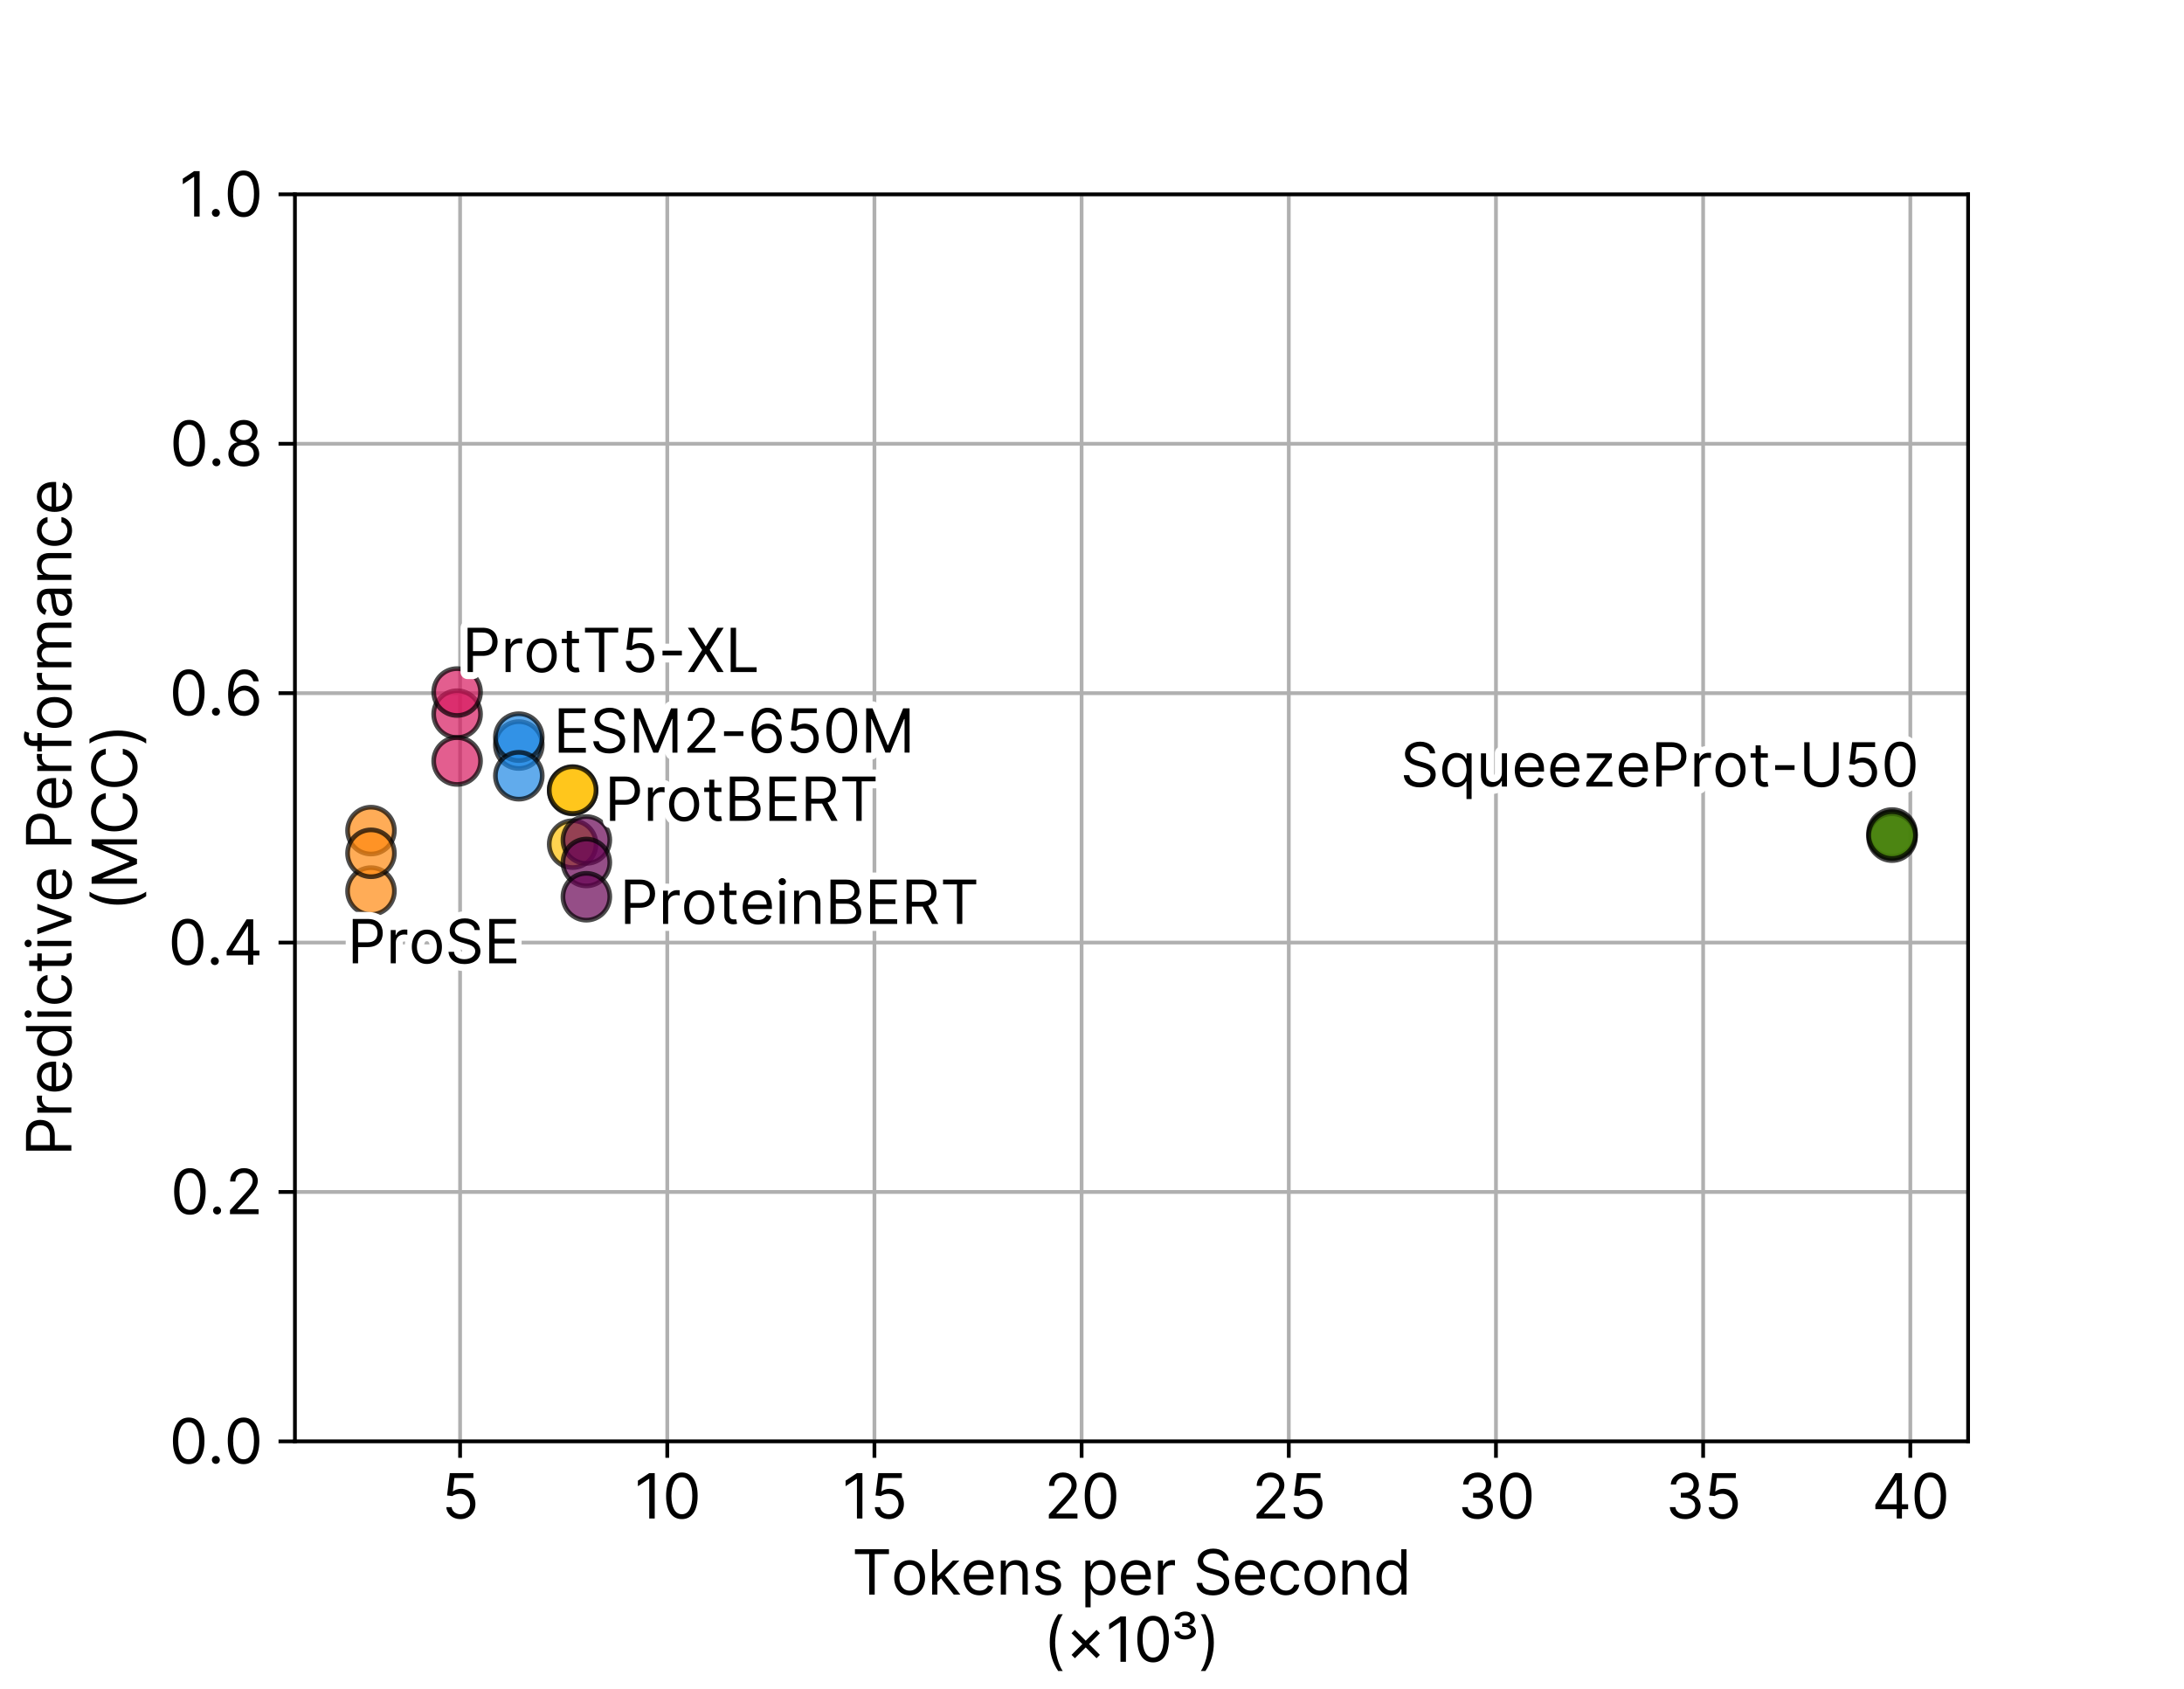 <?xml version="1.0" encoding="UTF-8" standalone="no"?>
<svg
   width="466.149pt"
   height="360.458pt"
   viewBox="0 0 466.149 360.458"
   version="1.1"
   id="svg132"
   sodipodi:docname="speed.svg"
   inkscape:version="1.4.1 (1:1.4.1+202503302257+93de688d07)"
   xmlns:inkscape="http://www.inkscape.org/namespaces/inkscape"
   xmlns:sodipodi="http://sodipodi.sourceforge.net/DTD/sodipodi-0.dtd"
   xmlns:xlink="http://www.w3.org/1999/xlink"
   xmlns="http://www.w3.org/2000/svg"
   xmlns:svg="http://www.w3.org/2000/svg"
   xmlns:rdf="http://www.w3.org/1999/02/22-rdf-syntax-ns#"
   xmlns:cc="http://creativecommons.org/ns#"
   xmlns:dc="http://purl.org/dc/elements/1.1/">
  <sodipodi:namedview
     id="namedview132"
     pagecolor="#ffffff"
     bordercolor="#666666"
     borderopacity="1.0"
     inkscape:showpageshadow="2"
     inkscape:pageopacity="0.0"
     inkscape:pagecheckerboard="0"
     inkscape:deskcolor="#d1d1d1"
     inkscape:document-units="pt"
     inkscape:zoom="1.2619357"
     inkscape:cx="377.19829"
     inkscape:cy="119.26122"
     inkscape:window-width="2560"
     inkscape:window-height="1366"
     inkscape:window-x="1200"
     inkscape:window-y="281"
     inkscape:window-maximized="1"
     inkscape:current-layer="patch_1" />
  <defs
     id="defs1">
    <style
       type="text/css"
       id="style1">*{stroke-linejoin: round; stroke-linecap: butt}</style>
  </defs>
  <g
     id="figure_1"
     transform="translate(5.349)">
    <g
       id="patch_1">
      <path
         d="M -5.349,360.458 H 460.8 V 0 H -5.349 Z"
         style="fill:#ffffff;stroke-width:1.027"
         id="path1" />
    </g>
    <g
       id="axes_1">
      <g
         id="patch_2">
        <path
           d="M 57.6,307.584 H 414.72 V 41.472 H 57.6 Z"
           style="fill:#ffffff"
           id="path2" />
      </g>
      <g
         id="matplotlib.axis_1">
        <g
           id="xtick_1">
          <g
             id="line2d_1">
            <path
               d="M 92.852,307.584 V 41.472"
               clip-path="url(#p78567eeac8)"
               style="fill:none;stroke:#b0b0b0;stroke-width:0.8;stroke-linecap:square"
               id="path3" />
          </g>
          <g
             id="line2d_2">
            <defs
               id="defs3">
              <path
                 id="m4c99a20675"
                 d="M 0,0 V 3.5"
                 style="stroke:#000000;stroke-width:0.8" />
            </defs>
            <g
               id="g3">
              <use
                 xlink:href="#m4c99a20675"
                 x="92.852"
                 y="307.584"
                 style="stroke:#000000;stroke-width:0.8"
                 id="use3" />
            </g>
          </g>
          <g
             id="text_1">
            <!-- 5 -->
            <g
               transform="matrix(0.13,0,0,-0.13,88.9,324.039)"
               id="g4">
              <defs
                 id="defs4">
                <path
                   id="Inter-Regular-35"
                   d="m 1936,-64 c 887,0 1537,655 1537,1546 0,902 -627,1563 -1482,1563 -314,0 -618,-111 -809,-263 h -27 l 163,1373 h 1946 v 500 H 846 l -282,-2291 527,-64 c 193,139 523,239 809,236 593,-4 1027,-454 1027,-1063 0,-598 -418,-1037 -991,-1037 -477,0 -856,307 -900,728 H 491 C 525,455 1136,-64 1936,-64 Z"
                   transform="scale(0.016)" />
              </defs>
              <use
                 xlink:href="#Inter-Regular-35"
                 id="use4" />
            </g>
          </g>
        </g>
        <g
           id="xtick_2">
          <g
             id="line2d_3">
            <path
               d="M 137.071,307.584 V 41.472"
               clip-path="url(#p78567eeac8)"
               style="fill:none;stroke:#b0b0b0;stroke-width:0.8;stroke-linecap:square"
               id="path4" />
          </g>
          <g
             id="line2d_4">
            <g
               id="g5">
              <use
                 xlink:href="#m4c99a20675"
                 x="137.071"
                 y="307.584"
                 style="stroke:#000000;stroke-width:0.8"
                 id="use5" />
            </g>
          </g>
          <g
             id="text_2">
            <!-- 10 -->
            <g
               transform="matrix(0.13,0,0,-0.13,129.989,324.039)"
               id="g7">
              <defs
                 id="defs5">
                <path
                   id="Inter-Regular-31"
                   d="M 2118,4655 H 1555 L 391,3882 v -573 l 1136,755 h 28 V 0 h 563 z"
                   transform="scale(0.016)" />
                <path
                   id="Inter-Regular-30"
                   d="m 2000,-64 c 1027,0 1618,871 1618,2391 0,1509 -600,2391 -1618,2391 C 982,4718 382,3836 382,2327 382,807 973,-64 2000,-64 Z m 0,500 c -677,0 -1073,680 -1073,1891 0,1209 400,1900 1073,1900 673,0 1073,-691 1073,-1900 C 3073,1116 2677,436 2000,436 Z"
                   transform="scale(0.016)" />
              </defs>
              <use
                 xlink:href="#Inter-Regular-31"
                 id="use6" />
              <use
                 xlink:href="#Inter-Regular-30"
                 x="46.449"
                 id="use7" />
            </g>
          </g>
        </g>
        <g
           id="xtick_3">
          <g
             id="line2d_5">
            <path
               d="M 181.29,307.584 V 41.472"
               clip-path="url(#p78567eeac8)"
               style="fill:none;stroke:#b0b0b0;stroke-width:0.8;stroke-linecap:square"
               id="path7" />
          </g>
          <g
             id="line2d_6">
            <g
               id="g8">
              <use
                 xlink:href="#m4c99a20675"
                 x="181.29"
                 y="307.584"
                 style="stroke:#000000;stroke-width:0.8"
                 id="use8" />
            </g>
          </g>
          <g
             id="text_3">
            <!-- 15 -->
            <g
               transform="matrix(0.13,0,0,-0.13,174.319,324.039)"
               id="g10">
              <use
                 xlink:href="#Inter-Regular-31"
                 id="use9" />
              <use
                 xlink:href="#Inter-Regular-35"
                 x="46.449"
                 id="use10" />
            </g>
          </g>
        </g>
        <g
           id="xtick_4">
          <g
             id="line2d_7">
            <path
               d="M 225.509,307.584 V 41.472"
               clip-path="url(#p78567eeac8)"
               style="fill:none;stroke:#b0b0b0;stroke-width:0.8;stroke-linecap:square"
               id="path10" />
          </g>
          <g
             id="line2d_8">
            <g
               id="g11">
              <use
                 xlink:href="#m4c99a20675"
                 x="225.509"
                 y="307.584"
                 style="stroke:#000000;stroke-width:0.8"
                 id="use11" />
            </g>
          </g>
          <g
             id="text_4">
            <!-- 20 -->
            <g
               transform="matrix(0.13,0,0,-0.13,217.513,324.039)"
               id="g13">
              <defs
                 id="defs11">
                <path
                   id="Inter-Regular-32"
                   d="M 482,0 H 3418 V 500 H 1255 v 36 l 1045,1119 c 800,856 1036,1256 1036,1772 0,718 -581,1291 -1400,1291 -815,0 -1436,-554 -1436,-1373 h 536 c 0,530 344,882 882,882 505,0 891,-309 891,-800 0,-429 -252,-747 -791,-1336 L 482,409 Z"
                   transform="scale(0.016)" />
              </defs>
              <use
                 xlink:href="#Inter-Regular-32"
                 id="use12" />
              <use
                 xlink:href="#Inter-Regular-30"
                 x="60.511"
                 id="use13" />
            </g>
          </g>
        </g>
        <g
           id="xtick_5">
          <g
             id="line2d_9">
            <path
               d="M 269.727,307.584 V 41.472"
               clip-path="url(#p78567eeac8)"
               style="fill:none;stroke:#b0b0b0;stroke-width:0.8;stroke-linecap:square"
               id="path13" />
          </g>
          <g
             id="line2d_10">
            <g
               id="g14">
              <use
                 xlink:href="#m4c99a20675"
                 x="269.727"
                 y="307.584"
                 style="stroke:#000000;stroke-width:0.8"
                 id="use14" />
            </g>
          </g>
          <g
             id="text_5">
            <!-- 25 -->
            <g
               transform="matrix(0.13,0,0,-0.13,261.842,324.039)"
               id="g16">
              <use
                 xlink:href="#Inter-Regular-32"
                 id="use15" />
              <use
                 xlink:href="#Inter-Regular-35"
                 x="60.511"
                 id="use16" />
            </g>
          </g>
        </g>
        <g
           id="xtick_6">
          <g
             id="line2d_11">
            <path
               d="M 313.946,307.584 V 41.472"
               clip-path="url(#p78567eeac8)"
               style="fill:none;stroke:#b0b0b0;stroke-width:0.8;stroke-linecap:square"
               id="path16" />
          </g>
          <g
             id="line2d_12">
            <g
               id="g17">
              <use
                 xlink:href="#m4c99a20675"
                 x="313.946"
                 y="307.584"
                 style="stroke:#000000;stroke-width:0.8"
                 id="use17" />
            </g>
          </g>
          <g
             id="text_6">
            <!-- 30 -->
            <g
               transform="matrix(0.13,0,0,-0.13,305.747,324.039)"
               id="g19">
              <defs
                 id="defs17">
                <path
                   id="Inter-Regular-33"
                   d="m 2055,-64 c 902,0 1572,566 1572,1328 0,591 -350,1020 -936,1118 v 36 c 470,143 764,530 764,1055 0,659 -521,1245 -1382,1245 -805,0 -1473,-495 -1500,-1227 h 545 c 21,464 462,736 946,736 513,0 845,-311 845,-782 0,-490 -384,-809 -936,-809 h -373 v -500 h 373 c 707,0 1100,-359 1100,-872 0,-494 -430,-828 -1027,-828 -539,0 -966,278 -1000,728 H 473 C 507,432 1152,-64 2055,-64 Z"
                   transform="scale(0.016)" />
              </defs>
              <use
                 xlink:href="#Inter-Regular-33"
                 id="use18" />
              <use
                 xlink:href="#Inter-Regular-30"
                 x="63.636"
                 id="use19" />
            </g>
          </g>
        </g>
        <g
           id="xtick_7">
          <g
             id="line2d_13">
            <path
               d="M 358.165,307.584 V 41.472"
               clip-path="url(#p78567eeac8)"
               style="fill:none;stroke:#b0b0b0;stroke-width:0.8;stroke-linecap:square"
               id="path19" />
          </g>
          <g
             id="line2d_14">
            <g
               id="g20">
              <use
                 xlink:href="#m4c99a20675"
                 x="358.165"
                 y="307.584"
                 style="stroke:#000000;stroke-width:0.8"
                 id="use20" />
            </g>
          </g>
          <g
             id="text_7">
            <!-- 35 -->
            <g
               transform="matrix(0.13,0,0,-0.13,350.077,324.039)"
               id="g22">
              <use
                 xlink:href="#Inter-Regular-33"
                 id="use21" />
              <use
                 xlink:href="#Inter-Regular-35"
                 x="63.636"
                 id="use22" />
            </g>
          </g>
        </g>
        <g
           id="xtick_8">
          <g
             id="line2d_15">
            <path
               d="M 402.384,307.584 V 41.472"
               clip-path="url(#p78567eeac8)"
               style="fill:none;stroke:#b0b0b0;stroke-width:0.8;stroke-linecap:square"
               id="path22" />
          </g>
          <g
             id="line2d_16">
            <g
               id="g23">
              <use
                 xlink:href="#m4c99a20675"
                 x="402.384"
                 y="307.584"
                 style="stroke:#000000;stroke-width:0.8"
                 id="use23" />
            </g>
          </g>
          <g
             id="text_8">
            <!-- 40 -->
            <g
               transform="matrix(0.13,0,0,-0.13,394.148,324.039)"
               id="g25">
              <defs
                 id="defs23">
                <path
                   id="Inter-Regular-34"
                   d="M 373,955 H 2564 V 0 h 536 v 955 h 636 v 500 H 3100 V 4655 H 2418 L 373,1418 Z m 2191,500 H 982 v 36 l 1545,2445 h 37 z"
                   transform="scale(0.016)" />
              </defs>
              <use
                 xlink:href="#Inter-Regular-34"
                 id="use24" />
              <use
                 xlink:href="#Inter-Regular-30"
                 x="64.205"
                 id="use25" />
            </g>
          </g>
        </g>
        <g
           id="text_9">
          <!-- Tokens per Second -->
          <g
             transform="matrix(0.13,0,0,-0.13,176.486,340.282)"
             id="g42">
            <defs
               id="defs25">
              <path
                 id="Inter-Regular-54"
                 d="M 309,4155 H 1773 V 0 h 563 v 4155 h 1464 v 500 H 309 Z"
                 transform="scale(0.016)" />
              <path
                 id="Inter-Regular-6f"
                 d="m 1909,-73 c 946,0 1582,718 1582,1800 0,1091 -636,1809 -1582,1809 C 964,3536 327,2818 327,1727 327,645 964,-73 1909,-73 Z m 0,482 c -718,0 -1045,618 -1045,1318 0,700 327,1328 1045,1328 718,0 1046,-628 1046,-1328 0,-700 -328,-1318 -1046,-1318 z"
                 transform="scale(0.016)" />
              <path
                 id="Inter-Regular-6b"
                 d="m 491,0 h 536 V 1307 L 1402,1655 2709,0 h 682 L 1807,2000 3282,3491 H 2618 L 1091,1936 h -64 V 4655 H 491 Z"
                 transform="scale(0.016)" />
              <path
                 id="Inter-Regular-65"
                 d="m 1955,-73 c 709,0 1227,355 1391,882 L 2827,955 C 2691,591 2375,409 1955,409 1325,409 891,816 866,1564 h 2534 v 227 C 3400,3091 2627,3536 1900,3536 955,3536 327,2791 327,1718 327,645 946,-73 1955,-73 Z M 866,2027 c 36,543 420,1028 1034,1028 582,0 955,-437 955,-1028 z"
                 transform="scale(0.016)" />
              <path
                 id="Inter-Regular-6e"
                 d="m 1027,2100 c 0,609 378,955 891,955 498,0 800,-325 800,-873 V 0 h 537 v 2218 c 0,891 -475,1318 -1182,1318 -527,0 -855,-236 -1018,-591 h -46 v 546 H 491 V 0 h 536 z"
                 transform="scale(0.016)" />
              <path
                 id="Inter-Regular-73"
                 d="m 2964,2709 c -168,496 -546,827 -1237,827 -736,0 -1281,-418 -1281,-1009 0,-482 286,-804 927,-954 l 582,-137 c 352,-81 518,-250 518,-491 0,-300 -318,-545 -818,-545 -439,0 -714,189 -809,564 L 336,836 C 461,243 950,-73 1664,-73 c 811,0 1363,443 1363,1046 0,486 -304,793 -927,945 l -518,127 c -414,103 -600,241 -600,510 0,300 318,518 745,518 469,0 662,-259 755,-500 z"
                 transform="scale(0.016)" />
              <path
                 id="Inter-Regular-20"
                 transform="scale(0.016)"
                 d="" />
              <path
                 id="Inter-Regular-70"
                 d="m 491,-1309 h 536 V 536 h 46 c 118,-191 345,-609 1018,-609 873,0 1482,700 1482,1809 0,1100 -609,1800 -1491,1800 -682,0 -891,-418 -1009,-600 h -64 v 555 H 491 Z m 527,3054 c 0,782 346,1310 1000,1310 682,0 1018,-573 1018,-1310 0,-745 -345,-1336 -1018,-1336 -645,0 -1000,546 -1000,1336 z"
                 transform="scale(0.016)" />
              <path
                 id="Inter-Regular-72"
                 d="m 491,0 h 536 v 2209 c 0,473 373,818 882,818 143,0 291,-27 327,-36 v 545 c -61,5 -202,9 -281,9 -419,0 -782,-236 -909,-581 h -37 v 527 H 491 Z"
                 transform="scale(0.016)" />
              <path
                 id="Inter-Regular-53"
                 d="m 3109,3491 h 546 C 3630,4193 2982,4718 2082,4718 1191,4718 491,4200 491,3418 491,2791 946,2418 1673,2209 l 573,-164 c 490,-136 927,-309 927,-772 C 3173,764 2682,427 2036,427 1482,427 991,673 946,1200 H 364 C 418,436 1036,-82 2036,-82 c 1073,0 1682,591 1682,1346 0,872 -827,1154 -1309,1281 l -473,128 c -345,91 -900,272 -900,772 0,446 410,773 1028,773 563,0 991,-268 1045,-727 z"
                 transform="scale(0.016)" />
              <path
                 id="Inter-Regular-63"
                 d="m 1909,-73 c 773,0 1282,473 1373,1091 H 2746 C 2646,636 2327,409 1909,409 1273,409 864,936 864,1745 c 0,791 418,1310 1045,1310 473,0 755,-291 837,-610 h 536 C 3191,3100 2636,3536 1900,3536 955,3536 327,2791 327,1727 327,682 927,-73 1909,-73 Z"
                 transform="scale(0.016)" />
              <path
                 id="Inter-Regular-64"
                 d="m 1809,-73 c 673,0 900,418 1018,609 h 64 V 0 h 518 V 4655 H 2873 V 2936 h -46 C 2709,3118 2500,3536 1818,3536 936,3536 327,2836 327,1736 327,627 936,-73 1809,-73 Z m 73,482 c -673,0 -1018,591 -1018,1336 0,737 336,1310 1018,1310 654,0 1000,-528 1000,-1310 C 2882,955 2527,409 1882,409 Z"
                 transform="scale(0.016)" />
            </defs>
            <use
               xlink:href="#Inter-Regular-54"
               id="use26" />
            <use
               xlink:href="#Inter-Regular-6f"
               x="64.205"
               id="use27" />
            <use
               xlink:href="#Inter-Regular-6b"
               x="123.864"
               id="use28" />
            <use
               xlink:href="#Inter-Regular-65"
               x="178.267"
               id="use29" />
            <use
               xlink:href="#Inter-Regular-6e"
               x="236.506"
               id="use30" />
            <use
               xlink:href="#Inter-Regular-73"
               x="295.028"
               id="use31" />
            <use
               xlink:href="#Inter-Regular-20"
               x="347.301"
               id="use32" />
            <use
               xlink:href="#Inter-Regular-70"
               x="375.426"
               id="use33" />
            <use
               xlink:href="#Inter-Regular-65"
               x="436.364"
               id="use34" />
            <use
               xlink:href="#Inter-Regular-72"
               x="494.602"
               id="use35" />
            <use
               xlink:href="#Inter-Regular-20"
               x="531.818"
               id="use36" />
            <use
               xlink:href="#Inter-Regular-53"
               x="559.943"
               id="use37" />
            <use
               xlink:href="#Inter-Regular-65"
               x="623.722"
               id="use38" />
            <use
               xlink:href="#Inter-Regular-63"
               x="681.96"
               id="use39" />
            <use
               xlink:href="#Inter-Regular-6f"
               x="737.784"
               id="use40" />
            <use
               xlink:href="#Inter-Regular-6e"
               x="797.443"
               id="use41" />
            <use
               xlink:href="#Inter-Regular-64"
               x="855.966"
               id="use42" />
          </g>
          <!-- (×10³) -->
          <g
             transform="matrix(0.13,0,0,-0.13,217.288,354.619)"
             id="g48">
            <defs
               id="defs42">
              <path
                 id="Inter-Regular-28"
                 d="M 682,1964 C 682,818 991,-136 1546,-945 h 472 c -436,600 -782,1827 -782,2909 0,1081 346,2309 782,2909 H 1546 C 991,4064 682,3109 682,1964 Z"
                 transform="scale(0.016)" />
              <path
                 id="Inter-Regular-d7"
                 d="M 3218,364 3564,709 2455,1818 3564,2927 3218,3273 2109,2164 1000,3273 655,2927 1764,1818 655,709 1000,364 2109,1473 Z"
                 transform="scale(0.016)" />
              <path
                 id="Inter-Regular-b3"
                 d="m 1373,2291 c 654,0 1118,345 1118,809 0,336 -245,600 -691,664 v 18 c 327,54 582,273 582,600 0,445 -409,773 -1000,773 -582,0 -1036,-328 -1046,-810 h 473 c 9,255 264,419 573,419 309,0 518,-173 518,-409 0,-255 -254,-419 -591,-419 h -227 v -363 h 227 c 409,0 673,-182 673,-437 0,-254 -255,-436 -609,-436 -337,0 -591,164 -600,409 H 273 c 9,-482 473,-818 1100,-818 z"
                 transform="scale(0.016)" />
              <path
                 id="Inter-Regular-29"
                 d="m 1636,1964 c 0,1145 -309,2100 -863,2909 H 300 C 736,4273 1082,3045 1082,1964 1082,882 736,-345 300,-945 h 473 c 554,809 863,1763 863,2909 z"
                 transform="scale(0.016)" />
            </defs>
            <use
               xlink:href="#Inter-Regular-28"
               id="use43" />
            <use
               xlink:href="#Inter-Regular-d7"
               x="36.222"
               id="use44" />
            <use
               xlink:href="#Inter-Regular-31"
               x="102.131"
               id="use45" />
            <use
               xlink:href="#Inter-Regular-30"
               x="148.58"
               id="use46" />
            <use
               xlink:href="#Inter-Regular-b3"
               x="211.08"
               id="use47" />
            <use
               xlink:href="#Inter-Regular-29"
               x="254.119"
               id="use48" />
          </g>
        </g>
      </g>
      <g
         id="matplotlib.axis_2">
        <g
           id="ytick_1">
          <g
             id="line2d_17">
            <path
               d="M 57.6,307.584 H 414.72"
               clip-path="url(#p78567eeac8)"
               style="fill:none;stroke:#b0b0b0;stroke-width:0.8;stroke-linecap:square"
               id="path48" />
          </g>
          <g
             id="line2d_18">
            <defs
               id="defs48">
              <path
                 id="m5be7152396"
                 d="M 0,0 H -3.5"
                 style="stroke:#000000;stroke-width:0.8" />
            </defs>
            <g
               id="g49">
              <use
                 xlink:href="#m5be7152396"
                 x="57.6"
                 y="307.584"
                 style="stroke:#000000;stroke-width:0.8"
                 id="use49" />
            </g>
          </g>
          <g
             id="text_10">
            <!-- 0.0 -->
            <g
               transform="matrix(0.13,0,0,-0.13,30.767,312.312)"
               id="g52">
              <defs
                 id="defs49">
                <path
                   id="Inter-Regular-2e"
                   d="m 882,-36 c 225,0 409,184 409,409 0,225 -184,409 -409,409 C 657,782 473,598 473,373 473,148 657,-36 882,-36 Z"
                   transform="scale(0.016)" />
              </defs>
              <use
                 xlink:href="#Inter-Regular-30"
                 id="use50" />
              <use
                 xlink:href="#Inter-Regular-2e"
                 x="62.5"
                 id="use51" />
              <use
                 xlink:href="#Inter-Regular-30"
                 x="90.057"
                 id="use52" />
            </g>
          </g>
        </g>
        <g
           id="ytick_2">
          <g
             id="line2d_19">
            <path
               d="M 57.6,254.362 H 414.72"
               clip-path="url(#p78567eeac8)"
               style="fill:none;stroke:#b0b0b0;stroke-width:0.8;stroke-linecap:square"
               id="path52" />
          </g>
          <g
             id="line2d_20">
            <g
               id="g53">
              <use
                 xlink:href="#m5be7152396"
                 x="57.6"
                 y="254.362"
                 style="stroke:#000000;stroke-width:0.8"
                 id="use53" />
            </g>
          </g>
          <g
             id="text_11">
            <!-- 0.2 -->
            <g
               transform="matrix(0.13,0,0,-0.13,31.025,259.089)"
               id="g56">
              <use
                 xlink:href="#Inter-Regular-30"
                 id="use54" />
              <use
                 xlink:href="#Inter-Regular-2e"
                 x="62.5"
                 id="use55" />
              <use
                 xlink:href="#Inter-Regular-32"
                 x="90.057"
                 id="use56" />
            </g>
          </g>
        </g>
        <g
           id="ytick_3">
          <g
             id="line2d_21">
            <path
               d="M 57.6,201.139 H 414.72"
               clip-path="url(#p78567eeac8)"
               style="fill:none;stroke:#b0b0b0;stroke-width:0.8;stroke-linecap:square"
               id="path56" />
          </g>
          <g
             id="line2d_22">
            <g
               id="g57">
              <use
                 xlink:href="#m5be7152396"
                 x="57.6"
                 y="201.139"
                 style="stroke:#000000;stroke-width:0.8"
                 id="use57" />
            </g>
          </g>
          <g
             id="text_12">
            <!-- 0.4 -->
            <g
               transform="matrix(0.13,0,0,-0.13,30.545,205.867)"
               id="g60">
              <use
                 xlink:href="#Inter-Regular-30"
                 id="use58" />
              <use
                 xlink:href="#Inter-Regular-2e"
                 x="62.5"
                 id="use59" />
              <use
                 xlink:href="#Inter-Regular-34"
                 x="90.057"
                 id="use60" />
            </g>
          </g>
        </g>
        <g
           id="ytick_4">
          <g
             id="line2d_23">
            <path
               d="M 57.6,147.917 H 414.72"
               clip-path="url(#p78567eeac8)"
               style="fill:none;stroke:#b0b0b0;stroke-width:0.8;stroke-linecap:square"
               id="path60" />
          </g>
          <g
             id="line2d_24">
            <g
               id="g61">
              <use
                 xlink:href="#m5be7152396"
                 x="57.6"
                 y="147.917"
                 style="stroke:#000000;stroke-width:0.8"
                 id="use61" />
            </g>
          </g>
          <g
             id="text_13">
            <!-- 0.6 -->
            <g
               transform="matrix(0.13,0,0,-0.13,30.785,152.645)"
               id="g64">
              <defs
                 id="defs61">
                <path
                   id="Inter-Regular-36"
                   d="m 2027,-64 c 941,-11 1555,698 1555,1564 0,900 -666,1545 -1464,1545 -479,0 -891,-234 -1145,-618 h -37 c 3,1134 444,1791 1164,1791 491,0 786,-309 891,-727 h 555 C 3432,4214 2882,4718 2100,4718 1052,4718 409,3791 409,2145 409,425 1264,-55 2027,-64 Z m 0,500 c -584,0 -1011,498 -1009,1055 3,557 450,1054 1028,1054 570,0 990,-468 990,-1045 C 3036,909 2598,436 2027,436 Z"
                   transform="scale(0.016)" />
              </defs>
              <use
                 xlink:href="#Inter-Regular-30"
                 id="use62" />
              <use
                 xlink:href="#Inter-Regular-2e"
                 x="62.5"
                 id="use63" />
              <use
                 xlink:href="#Inter-Regular-36"
                 x="90.057"
                 id="use64" />
            </g>
          </g>
        </g>
        <g
           id="ytick_5">
          <g
             id="line2d_25">
            <path
               d="M 57.6,94.694 H 414.72"
               clip-path="url(#p78567eeac8)"
               style="fill:none;stroke:#b0b0b0;stroke-width:0.8;stroke-linecap:square"
               id="path64" />
          </g>
          <g
             id="line2d_26">
            <g
               id="g65">
              <use
                 xlink:href="#m5be7152396"
                 x="57.6"
                 y="94.694"
                 style="stroke:#000000;stroke-width:0.8"
                 id="use65" />
            </g>
          </g>
          <g
             id="text_14">
            <!-- 0.8 -->
            <g
               transform="matrix(0.13,0,0,-0.13,30.877,99.422)"
               id="g68">
              <defs
                 id="defs65">
                <path
                   id="Inter-Regular-38"
                   d="m 1973,-64 c 929,0 1577,544 1582,1300 -5,589 -398,1089 -900,1182 v 27 c 436,114 722,541 727,1037 -5,709 -600,1236 -1409,1236 -818,0 -1414,-527 -1409,-1236 -5,-496 282,-923 727,-1037 v -27 C 780,2325 386,1825 391,1236 386,480 1034,-64 1973,-64 Z m 0,500 c -639,0 -1032,328 -1027,828 -5,525 429,900 1027,900 588,0 1023,-375 1027,-900 -4,-500 -398,-828 -1027,-828 z m 0,2209 c -509,0 -868,319 -864,800 -4,473 341,782 864,782 513,0 859,-309 863,-782 -4,-481 -363,-800 -863,-800 z"
                   transform="scale(0.016)" />
              </defs>
              <use
                 xlink:href="#Inter-Regular-30"
                 id="use66" />
              <use
                 xlink:href="#Inter-Regular-2e"
                 x="62.5"
                 id="use67" />
              <use
                 xlink:href="#Inter-Regular-38"
                 x="90.057"
                 id="use68" />
            </g>
          </g>
        </g>
        <g
           id="ytick_6">
          <g
             id="line2d_27">
            <path
               d="M 57.6,41.472 H 414.72"
               clip-path="url(#p78567eeac8)"
               style="fill:none;stroke:#b0b0b0;stroke-width:0.8;stroke-linecap:square"
               id="path68" />
          </g>
          <g
             id="line2d_28">
            <g
               id="g69">
              <use
                 xlink:href="#m5be7152396"
                 x="57.6"
                 y="41.472"
                 style="stroke:#000000;stroke-width:0.8"
                 id="use69" />
            </g>
          </g>
          <g
             id="text_15">
            <!-- 1.0 -->
            <g
               transform="matrix(0.13,0,0,-0.13,32.853,46.2)"
               id="g72">
              <use
                 xlink:href="#Inter-Regular-31"
                 id="use70" />
              <use
                 xlink:href="#Inter-Regular-2e"
                 x="46.449"
                 id="use71" />
              <use
                 xlink:href="#Inter-Regular-30"
                 x="74.006"
                 id="use72" />
            </g>
          </g>
        </g>
        <g
           id="text_16">
          <!-- Predictive Performance -->
          <g
             transform="matrix(0,-0.13,-0.13,0,9.881,246.713)"
             id="g94">
            <defs
               id="defs72">
              <path
                 id="Inter-Regular-50"
                 d="m 564,0 h 563 v 1700 h 1019 c 1084,0 1572,659 1572,1482 0,823 -488,1473 -1582,1473 H 564 Z m 563,2200 v 1955 h 991 c 757,0 1046,-414 1046,-973 0,-559 -289,-982 -1037,-982 z"
                 transform="scale(0.016)" />
              <path
                 id="Inter-Regular-69"
                 d="m 491,0 h 536 V 3491 H 491 Z m 273,4073 c 209,0 382,163 382,363 0,200 -173,364 -382,364 -209,0 -382,-164 -382,-364 0,-200 173,-363 382,-363 z"
                 transform="scale(0.016)" />
              <path
                 id="Inter-Regular-74"
                 d="m 2009,3491 h -745 v 836 H 727 V 3491 H 200 V 3036 H 727 V 855 c 0,-610 491,-900 946,-900 200,0 327,36 400,63 l -109,482 c -46,-9 -118,-27 -237,-27 -236,0 -463,72 -463,527 v 2036 h 745 z"
                 transform="scale(0.016)" />
              <path
                 id="Inter-Regular-76"
                 d="M 3346,3491 H 2764 L 1800,709 h -36 L 800,3491 H 218 L 1509,0 h 546 z"
                 transform="scale(0.016)" />
              <path
                 id="Inter-Regular-66"
                 d="m 2046,3491 h -782 v 354 c 0,346 145,528 500,528 154,0 245,-37 300,-55 l 154,464 c -82,36 -245,91 -509,91 -500,0 -982,-300 -982,-900 V 3491 H 164 V 3036 H 727 V 0 h 537 v 3036 h 782 z"
                 transform="scale(0.016)" />
              <path
                 id="Inter-Regular-6d"
                 d="m 491,0 h 536 v 2182 c 0,511 373,873 791,873 407,0 691,-266 691,-664 V 0 h 546 v 2273 c 0,450 281,782 772,782 382,0 709,-203 709,-719 V 0 h 537 v 2336 c 0,821 -441,1200 -1064,1200 -500,0 -866,-229 -1045,-591 h -37 c -172,373 -477,591 -936,591 -455,0 -791,-218 -936,-591 h -46 v 546 H 491 Z"
                 transform="scale(0.016)" />
              <path
                 id="Inter-Regular-61"
                 d="m 1518,-82 c 609,0 928,327 1037,555 h 27 V 0 h 536 v 2300 c 0,1109 -845,1236 -1291,1236 -527,0 -1127,-181 -1400,-818 l 509,-182 c 119,255 398,528 910,528 493,0 736,-262 736,-709 v -19 c 0,-259 -264,-236 -900,-318 C 1034,1934 327,1791 327,991 327,309 855,-82 1518,-82 Z m 82,482 c -427,0 -736,191 -736,564 0,409 372,536 791,591 227,27 836,90 927,200 v -491 c 0,-437 -346,-864 -982,-864 z"
                 transform="scale(0.016)" />
            </defs>
            <use
               xlink:href="#Inter-Regular-50"
               id="use73" />
            <use
               xlink:href="#Inter-Regular-72"
               x="63.494"
               id="use74" />
            <use
               xlink:href="#Inter-Regular-65"
               x="100.71"
               id="use75" />
            <use
               xlink:href="#Inter-Regular-64"
               x="158.949"
               id="use76" />
            <use
               xlink:href="#Inter-Regular-69"
               x="221.023"
               id="use77" />
            <use
               xlink:href="#Inter-Regular-63"
               x="244.744"
               id="use78" />
            <use
               xlink:href="#Inter-Regular-74"
               x="300.568"
               id="use79" />
            <use
               xlink:href="#Inter-Regular-69"
               x="336.932"
               id="use80" />
            <use
               xlink:href="#Inter-Regular-76"
               x="360.653"
               id="use81" />
            <use
               xlink:href="#Inter-Regular-65"
               x="416.335"
               id="use82" />
            <use
               xlink:href="#Inter-Regular-20"
               x="474.574"
               id="use83" />
            <use
               xlink:href="#Inter-Regular-50"
               x="502.699"
               id="use84" />
            <use
               xlink:href="#Inter-Regular-65"
               x="566.193"
               id="use85" />
            <use
               xlink:href="#Inter-Regular-72"
               x="624.432"
               id="use86" />
            <use
               xlink:href="#Inter-Regular-66"
               x="661.648"
               id="use87" />
            <use
               xlink:href="#Inter-Regular-6f"
               x="697.727"
               id="use88" />
            <use
               xlink:href="#Inter-Regular-72"
               x="757.386"
               id="use89" />
            <use
               xlink:href="#Inter-Regular-6d"
               x="794.602"
               id="use90" />
            <use
               xlink:href="#Inter-Regular-61"
               x="881.534"
               id="use91" />
            <use
               xlink:href="#Inter-Regular-6e"
               x="937.926"
               id="use92" />
            <use
               xlink:href="#Inter-Regular-63"
               x="996.449"
               id="use93" />
            <use
               xlink:href="#Inter-Regular-65"
               x="1052.273"
               id="use94" />
          </g>
          <!-- (MCC) -->
          <g
             transform="matrix(0,-0.13,-0.13,0,23.887,194.472)"
             id="g99">
            <defs
               id="defs94">
              <path
                 id="Inter-Regular-4d"
                 d="M 564,4655 V 0 h 527 v 3536 h 45 L 2591,0 h 509 l 1455,3536 h 45 V 0 h 527 V 4655 H 4455 L 2873,791 h -55 L 1236,4655 Z"
                 transform="scale(0.016)" />
              <path
                 id="Inter-Regular-43"
                 d="M 4309,3200 C 4136,4155 3373,4718 2436,4718 1246,4718 382,3800 382,2327 382,855 1246,-64 2436,-64 c 937,0 1700,564 1873,1519 H 3746 C 3609,809 3055,464 2436,464 1591,464 927,1118 927,2327 c 0,1209 664,1864 1509,1864 619,0 1173,-346 1310,-991 z"
                 transform="scale(0.016)" />
            </defs>
            <use
               xlink:href="#Inter-Regular-28"
               id="use95" />
            <use
               xlink:href="#Inter-Regular-4d"
               x="36.222"
               id="use96" />
            <use
               xlink:href="#Inter-Regular-43"
               x="125.142"
               id="use97" />
            <use
               xlink:href="#Inter-Regular-43"
               x="197.869"
               id="use98" />
            <use
               xlink:href="#Inter-Regular-29"
               x="270.597"
               id="use99" />
          </g>
        </g>
      </g>
      <g
         id="PathCollection_1">
        <defs
           id="defs99">
          <path
             id="m4d8d9272a9"
             d="M 0,5 C 1.326,5 2.598,4.473 3.536,3.536 4.473,2.598 5,1.326 5,0 5,-1.326 4.473,-2.598 3.536,-3.536 2.598,-4.473 1.326,-5 0,-5 -1.326,-5 -2.598,-4.473 -3.536,-3.536 -4.473,-2.598 -5,-1.326 -5,0 -5,1.326 -4.473,2.598 -3.536,3.536 -2.598,4.473 -1.326,5 0,5 Z"
             style="stroke:#000000;stroke-opacity:0.7" />
        </defs>
        <g
           clip-path="url(#p78567eeac8)"
           id="g100">
          <use
             xlink:href="#m4d8d9272a9"
             x="92.215"
             y="152.394"
             style="fill:#d81b60;fill-opacity:0.7;stroke:#000000;stroke-opacity:0.7"
             id="use100" />
        </g>
      </g>
      <g
         id="PathCollection_2">
        <g
           clip-path="url(#p78567eeac8)"
           id="g101">
          <use
             xlink:href="#m4d8d9272a9"
             x="92.215"
             y="147.679"
             style="fill:#d81b60;fill-opacity:0.7;stroke:#000000;stroke-opacity:0.7"
             id="use101" />
        </g>
      </g>
      <g
         id="PathCollection_3">
        <g
           clip-path="url(#p78567eeac8)"
           id="g102">
          <use
             xlink:href="#m4d8d9272a9"
             x="92.215"
             y="162.396"
             style="fill:#d81b60;fill-opacity:0.7;stroke:#000000;stroke-opacity:0.7"
             id="use102" />
        </g>
      </g>
      <g
         id="PathCollection_4">
        <defs
           id="defs102">
          <path
             id="m1613453071"
             d="M 0,5 C 1.326,5 2.598,4.473 3.536,3.536 4.473,2.598 5,1.326 5,0 5,-1.326 4.473,-2.598 3.536,-3.536 2.598,-4.473 1.326,-5 0,-5 -1.326,-5 -2.598,-4.473 -3.536,-3.536 -4.473,-2.598 -5,-1.326 -5,0 -5,1.326 -4.473,2.598 -3.536,3.536 -2.598,4.473 -1.326,5 0,5 Z"
             style="stroke:#000000;stroke-opacity:0.7" />
        </defs>
        <g
           clip-path="url(#p78567eeac8)"
           id="g103">
          <use
             xlink:href="#m1613453071"
             x="105.389"
             y="158.989"
             style="fill:#1e88e5;fill-opacity:0.7;stroke:#000000;stroke-opacity:0.7"
             id="use103" />
        </g>
      </g>
      <g
         id="PathCollection_5">
        <g
           clip-path="url(#p78567eeac8)"
           id="g104">
          <use
             xlink:href="#m1613453071"
             x="105.389"
             y="157.304"
             style="fill:#1e88e5;fill-opacity:0.7;stroke:#000000;stroke-opacity:0.7"
             id="use104" />
        </g>
      </g>
      <g
         id="PathCollection_6">
        <g
           clip-path="url(#p78567eeac8)"
           id="g105">
          <use
             xlink:href="#m1613453071"
             x="105.389"
             y="165.543"
             style="fill:#1e88e5;fill-opacity:0.7;stroke:#000000;stroke-opacity:0.7"
             id="use105" />
        </g>
      </g>
      <g
         id="PathCollection_7">
        <defs
           id="defs105">
          <path
             id="m694e0dfc00"
             d="M 0,5 C 1.326,5 2.598,4.473 3.536,3.536 4.473,2.598 5,1.326 5,0 5,-1.326 4.473,-2.598 3.536,-3.536 2.598,-4.473 1.326,-5 0,-5 -1.326,-5 -2.598,-4.473 -3.536,-3.536 -4.473,-2.598 -5,-1.326 -5,0 -5,1.326 -4.473,2.598 -3.536,3.536 -2.598,4.473 -1.326,5 0,5 Z"
             style="stroke:#000000;stroke-opacity:0.7" />
        </defs>
        <g
           clip-path="url(#p78567eeac8)"
           id="g106">
          <use
             xlink:href="#m694e0dfc00"
             x="116.875"
             y="168.681"
             style="fill:#ffc107;fill-opacity:0.7;stroke:#000000;stroke-opacity:0.7"
             id="use106" />
        </g>
      </g>
      <g
         id="PathCollection_8">
        <g
           clip-path="url(#p78567eeac8)"
           id="g107">
          <use
             xlink:href="#m694e0dfc00"
             x="116.875"
             y="180.135"
             style="fill:#ffc107;fill-opacity:0.7;stroke:#000000;stroke-opacity:0.7"
             id="use107" />
        </g>
      </g>
      <g
         id="PathCollection_9">
        <g
           clip-path="url(#p78567eeac8)"
           id="g108">
          <use
             xlink:href="#m694e0dfc00"
             x="116.875"
             y="168.587"
             style="fill:#ffc107;fill-opacity:0.7;stroke:#000000;stroke-opacity:0.7"
             id="use108" />
        </g>
      </g>
      <g
         id="PathCollection_10">
        <defs
           id="defs108">
          <path
             id="m585d5a0c94"
             d="M 0,5 C 1.326,5 2.598,4.473 3.536,3.536 4.473,2.598 5,1.326 5,0 5,-1.326 4.473,-2.598 3.536,-3.536 2.598,-4.473 1.326,-5 0,-5 -1.326,-5 -2.598,-4.473 -3.536,-3.536 -4.473,-2.598 -5,-1.326 -5,0 -5,1.326 -4.473,2.598 -3.536,3.536 -2.598,4.473 -1.326,5 0,5 Z"
             style="stroke:#000000;stroke-opacity:0.7" />
        </defs>
        <g
           clip-path="url(#p78567eeac8)"
           id="g109">
          <use
             xlink:href="#m585d5a0c94"
             x="398.487"
             y="177.759"
             style="fill:#48820c;fill-opacity:0.7;stroke:#000000;stroke-opacity:0.7"
             id="use109" />
        </g>
      </g>
      <g
         id="PathCollection_11">
        <g
           clip-path="url(#p78567eeac8)"
           id="g110">
          <use
             xlink:href="#m585d5a0c94"
             x="398.487"
             y="178.644"
             style="fill:#48820c;fill-opacity:0.7;stroke:#000000;stroke-opacity:0.7"
             id="use110" />
        </g>
      </g>
      <g
         id="PathCollection_12">
        <g
           clip-path="url(#p78567eeac8)"
           id="g111">
          <use
             xlink:href="#m585d5a0c94"
             x="398.487"
             y="178.201"
             style="fill:#48820c;fill-opacity:0.7;stroke:#000000;stroke-opacity:0.7"
             id="use111" />
        </g>
      </g>
      <g
         id="PathCollection_13">
        <defs
           id="defs111">
          <path
             id="m952c5dff62"
             d="M 0,5 C 1.326,5 2.598,4.473 3.536,3.536 4.473,2.598 5,1.326 5,0 5,-1.326 4.473,-2.598 3.536,-3.536 2.598,-4.473 1.326,-5 0,-5 -1.326,-5 -2.598,-4.473 -3.536,-3.536 -4.473,-2.598 -5,-1.326 -5,0 -5,1.326 -4.473,2.598 -3.536,3.536 -2.598,4.473 -1.326,5 0,5 Z"
             style="stroke:#000000;stroke-opacity:0.7" />
        </defs>
        <g
           clip-path="url(#p78567eeac8)"
           id="g112">
          <use
             xlink:href="#m952c5dff62"
             x="119.804"
             y="179.249"
             style="fill:#690455;fill-opacity:0.7;stroke:#000000;stroke-opacity:0.7"
             id="use112" />
        </g>
      </g>
      <g
         id="PathCollection_14">
        <g
           clip-path="url(#p78567eeac8)"
           id="g113">
          <use
             xlink:href="#m952c5dff62"
             x="119.804"
             y="184.05"
             style="fill:#690455;fill-opacity:0.7;stroke:#000000;stroke-opacity:0.7"
             id="use113" />
        </g>
      </g>
      <g
         id="PathCollection_15">
        <g
           clip-path="url(#p78567eeac8)"
           id="g114">
          <use
             xlink:href="#m952c5dff62"
             x="119.804"
             y="191.363"
             style="fill:#690455;fill-opacity:0.7;stroke:#000000;stroke-opacity:0.7"
             id="use114" />
        </g>
      </g>
      <g
         id="PathCollection_16">
        <defs
           id="defs114">
          <path
             id="mfedaacdc5e"
             d="M 0,5 C 1.326,5 2.598,4.473 3.536,3.536 4.473,2.598 5,1.326 5,0 5,-1.326 4.473,-2.598 3.536,-3.536 2.598,-4.473 1.326,-5 0,-5 -1.326,-5 -2.598,-4.473 -3.536,-3.536 -4.473,-2.598 -5,-1.326 -5,0 -5,1.326 -4.473,2.598 -3.536,3.536 -2.598,4.473 -1.326,5 0,5 Z"
             style="stroke:#000000;stroke-opacity:0.7" />
        </defs>
        <g
           clip-path="url(#p78567eeac8)"
           id="g115">
          <use
             xlink:href="#mfedaacdc5e"
             x="73.833"
             y="177.249"
             style="fill:#ff8a10;fill-opacity:0.7;stroke:#000000;stroke-opacity:0.7"
             id="use115" />
        </g>
      </g>
      <g
         id="PathCollection_17">
        <g
           clip-path="url(#p78567eeac8)"
           id="g116">
          <use
             xlink:href="#mfedaacdc5e"
             x="73.833"
             y="190.154"
             style="fill:#ff8a10;fill-opacity:0.7;stroke:#000000;stroke-opacity:0.7"
             id="use116" />
        </g>
      </g>
      <g
         id="PathCollection_18">
        <g
           clip-path="url(#p78567eeac8)"
           id="g117">
          <use
             xlink:href="#mfedaacdc5e"
             x="73.833"
             y="182.089"
             style="fill:#ff8a10;fill-opacity:0.7;stroke:#000000;stroke-opacity:0.7"
             id="use117" />
        </g>
      </g>
      <g
         id="patch_3">
        <path
           d="M 57.6,307.584 V 41.472"
           style="fill:none;stroke:#000000;stroke-width:0.8;stroke-linecap:square;stroke-linejoin:miter"
           id="path117" />
      </g>
      <g
         id="patch_4">
        <path
           d="M 414.72,307.584 V 41.472"
           style="fill:none;stroke:#000000;stroke-width:0.8;stroke-linecap:square;stroke-linejoin:miter"
           id="path118" />
      </g>
      <g
         id="patch_5">
        <path
           d="M 57.6,307.584 H 414.72"
           style="fill:none;stroke:#000000;stroke-width:0.8;stroke-linecap:square;stroke-linejoin:miter"
           id="path119" />
      </g>
      <g
         id="patch_6">
        <path
           d="M 57.6,41.472 H 414.72"
           style="fill:none;stroke:#000000;stroke-width:0.8;stroke-linecap:square;stroke-linejoin:miter"
           id="path120" />
      </g>
      <g
         id="text_17">
        <path
           d="m 94.451,143.416 h 1.144 v -3.453 h 2.07 c 2.202,0 3.193,-1.339 3.193,-3.01 0,-1.672 -0.991,-2.992 -3.213,-2.992 H 94.451 Z m 1.144,-4.469 v -3.971 h 2.013 c 1.538,0 2.125,0.841 2.125,1.976 0,1.135 -0.587,1.995 -2.106,1.995 z m 6.962,4.469 h 1.089 v -4.487 c 0,-0.961 0.758,-1.662 1.792,-1.662 0.29,0 0.591,0.055 0.664,0.073 v -1.107 c -0.124,-0.01 -0.41,-0.018 -0.571,-0.018 -0.851,0 -1.588,0.479 -1.846,1.18 h -0.075 v -1.07 h -1.052 z m 7.718,0.148 c 1.922,0 3.213,-1.458 3.213,-3.656 0,-2.216 -1.292,-3.675 -3.213,-3.675 -1.92,0 -3.213,1.458 -3.213,3.675 0,2.198 1.294,3.656 3.213,3.656 z m 0,-0.979 c -1.458,0 -2.123,-1.255 -2.123,-2.677 0,-1.422 0.664,-2.697 2.123,-2.697 1.458,0 2.125,1.276 2.125,2.697 0,1.422 -0.666,2.677 -2.125,2.677 z m 7.959,-6.26 h -1.513 v -1.698 h -1.091 v 1.698 h -1.07 v 0.924 h 1.07 v 4.43 c 0,1.239 0.997,1.828 1.922,1.828 0.406,0 0.664,-0.073 0.812,-0.128 l -0.221,-0.979 c -0.093,0.018 -0.24,0.055 -0.481,0.055 -0.479,0 -0.94,-0.146 -0.94,-1.07 v -4.136 h 1.513 z m 1.274,-1.349 h 2.974 v 8.44 h 1.144 v -8.44 h 2.974 v -1.016 h -7.091 z m 11.651,8.57 c 1.802,0 3.122,-1.33 3.122,-3.14 0,-1.832 -1.274,-3.175 -3.01,-3.175 -0.638,0 -1.255,0.225 -1.643,0.534 h -0.055 l 0.331,-2.789 h 3.953 v -1.016 h -4.912 l -0.573,4.654 1.07,0.13 c 0.392,-0.282 1.062,-0.485 1.643,-0.479 1.205,0.008 2.086,0.922 2.086,2.159 0,1.215 -0.849,2.106 -2.013,2.106 -0.969,0 -1.739,-0.624 -1.828,-1.479 h -1.107 c 0.069,1.44 1.31,2.494 2.935,2.494 z m 9.031,-4.69 h -4.136 v 1.016 h 4.136 z m 2.621,-4.895 h -1.347 l 3.047,4.729 -3.047,4.727 h 1.347 l 2.438,-3.859 h 0.075 l 2.438,3.859 h 1.347 l -2.972,-4.727 2.972,-4.729 h -1.347 l -2.438,3.935 h -0.075 z m 7.794,9.455 h 5.539 v -1.016 h -4.396 v -8.44 h -1.144 z"
           style="stroke:#ffffff;stroke-width:3"
           id="path121" />
        <path
           d="m 94.451,143.416 h 1.144 v -3.453 h 2.07 c 2.202,0 3.193,-1.339 3.193,-3.01 0,-1.672 -0.991,-2.992 -3.213,-2.992 H 94.451 Z m 1.144,-4.469 v -3.971 h 2.013 c 1.538,0 2.125,0.841 2.125,1.976 0,1.135 -0.587,1.995 -2.106,1.995 z m 6.962,4.469 h 1.089 v -4.487 c 0,-0.961 0.758,-1.662 1.792,-1.662 0.29,0 0.591,0.055 0.664,0.073 v -1.107 c -0.124,-0.01 -0.41,-0.018 -0.571,-0.018 -0.851,0 -1.588,0.479 -1.846,1.18 h -0.075 v -1.07 h -1.052 z m 7.718,0.148 c 1.922,0 3.213,-1.458 3.213,-3.656 0,-2.216 -1.292,-3.675 -3.213,-3.675 -1.92,0 -3.213,1.458 -3.213,3.675 0,2.198 1.294,3.656 3.213,3.656 z m 0,-0.979 c -1.458,0 -2.123,-1.255 -2.123,-2.677 0,-1.422 0.664,-2.697 2.123,-2.697 1.458,0 2.125,1.276 2.125,2.697 0,1.422 -0.666,2.677 -2.125,2.677 z m 7.959,-6.26 h -1.513 v -1.698 h -1.091 v 1.698 h -1.07 v 0.924 h 1.07 v 4.43 c 0,1.239 0.997,1.828 1.922,1.828 0.406,0 0.664,-0.073 0.812,-0.128 l -0.221,-0.979 c -0.093,0.018 -0.24,0.055 -0.481,0.055 -0.479,0 -0.94,-0.146 -0.94,-1.07 v -4.136 h 1.513 z m 1.274,-1.349 h 2.974 v 8.44 h 1.144 v -8.44 h 2.974 v -1.016 h -7.091 z m 11.651,8.57 c 1.802,0 3.122,-1.33 3.122,-3.14 0,-1.832 -1.274,-3.175 -3.01,-3.175 -0.638,0 -1.255,0.225 -1.643,0.534 h -0.055 l 0.331,-2.789 h 3.953 v -1.016 h -4.912 l -0.573,4.654 1.07,0.13 c 0.392,-0.282 1.062,-0.485 1.643,-0.479 1.205,0.008 2.086,0.922 2.086,2.159 0,1.215 -0.849,2.106 -2.013,2.106 -0.969,0 -1.739,-0.624 -1.828,-1.479 h -1.107 c 0.069,1.44 1.31,2.494 2.935,2.494 z m 9.031,-4.69 h -4.136 v 1.016 h 4.136 z m 2.621,-4.895 h -1.347 l 3.047,4.729 -3.047,4.727 h 1.347 l 2.438,-3.859 h 0.075 l 2.438,3.859 h 1.347 l -2.972,-4.727 2.972,-4.729 h -1.347 l -2.438,3.935 h -0.075 z m 7.794,9.455 h 5.539 v -1.016 h -4.396 v -8.44 h -1.144 z"
           id="path122" />
      </g>
      <g
         id="text_18">
        <path
           d="m 113.913,160.612 h 5.779 v -1.016 h -4.635 v -3.213 h 4.266 v -1.016 h -4.266 v -3.195 h 4.562 v -1.016 h -5.706 z m 12.944,-7.091 h 1.109 c -0.051,-1.426 -1.367,-2.492 -3.195,-2.492 -1.81,0 -3.232,1.052 -3.232,2.641 0,1.274 0.924,2.031 2.401,2.456 l 1.164,0.333 c 0.995,0.276 1.883,0.628 1.883,1.568 0,1.034 -0.997,1.718 -2.31,1.718 -1.125,0 -2.123,-0.5 -2.214,-1.57 h -1.182 c 0.11,1.552 1.365,2.604 3.396,2.604 2.18,0 3.417,-1.2 3.417,-2.734 0,-1.771 -1.68,-2.344 -2.659,-2.602 l -0.961,-0.26 c -0.701,-0.185 -1.828,-0.552 -1.828,-1.568 0,-0.906 0.833,-1.57 2.088,-1.57 1.144,0 2.013,0.544 2.123,1.477 z m 3.122,-2.364 v 9.455 h 1.07 v -7.183 h 0.091 l 2.955,7.183 h 1.034 l 2.955,-7.183 h 0.091 v 7.183 h 1.07 v -9.455 h -1.365 l -3.213,7.849 h -0.112 l -3.213,-7.849 z m 11.393,9.455 h 5.964 v -1.016 h -4.394 v -0.073 l 2.123,-2.273 c 1.625,-1.739 2.104,-2.551 2.104,-3.599 0,-1.458 -1.18,-2.622 -2.844,-2.622 -1.655,0 -2.917,1.125 -2.917,2.789 h 1.089 c 0,-1.077 0.699,-1.792 1.792,-1.792 1.026,0 1.81,0.628 1.81,1.625 0,0.871 -0.512,1.517 -1.607,2.714 l -3.12,3.417 z m 11.947,-4.56 h -4.136 v 1.016 h 4.136 z m 5.04,4.69 c 1.911,0.022 3.159,-1.418 3.159,-3.177 0,-1.828 -1.353,-3.138 -2.974,-3.138 -0.973,0 -1.81,0.475 -2.326,1.255 h -0.075 c 0.006,-2.303 0.902,-3.638 2.364,-3.638 0.997,0 1.597,0.628 1.81,1.477 h 1.127 c -0.232,-1.469 -1.349,-2.492 -2.937,-2.492 -2.129,0 -3.435,1.883 -3.435,5.226 0,3.494 1.737,4.469 3.287,4.487 z m 0,-1.016 c -1.186,0 -2.054,-1.012 -2.05,-2.143 0.006,-1.131 0.914,-2.141 2.088,-2.141 1.158,0 2.011,0.951 2.011,2.123 0,1.2 -0.89,2.161 -2.05,2.161 z m 7.922,1.016 c 1.802,0 3.122,-1.33 3.122,-3.14 0,-1.832 -1.274,-3.175 -3.01,-3.175 -0.638,0 -1.255,0.225 -1.643,0.534 h -0.055 l 0.331,-2.789 h 3.953 v -1.016 h -4.912 l -0.573,4.654 1.07,0.13 c 0.392,-0.282 1.062,-0.485 1.643,-0.479 1.205,0.008 2.086,0.922 2.086,2.159 0,1.215 -0.849,2.106 -2.013,2.106 -0.969,0 -1.739,-0.624 -1.828,-1.479 h -1.107 c 0.069,1.44 1.31,2.494 2.935,2.494 z m 8.033,0 c 2.086,0 3.287,-1.769 3.287,-4.857 0,-3.065 -1.219,-4.857 -3.287,-4.857 -2.068,0 -3.287,1.792 -3.287,4.857 0,3.087 1.2,4.857 3.287,4.857 z m 0,-1.016 c -1.375,0 -2.18,-1.381 -2.18,-3.841 0,-2.456 0.812,-3.859 2.18,-3.859 1.367,0 2.18,1.404 2.18,3.859 0,2.46 -0.804,3.841 -2.18,3.841 z m 5.208,-8.57 v 9.455 h 1.07 v -7.183 h 0.091 l 2.955,7.183 h 1.034 l 2.955,-7.183 h 0.091 v 7.183 h 1.07 v -9.455 h -1.365 l -3.213,7.849 h -0.112 l -3.213,-7.849 z"
           style="stroke:#ffffff;stroke-width:3"
           id="path123" />
        <path
           d="m 113.913,160.612 h 5.779 v -1.016 h -4.635 v -3.213 h 4.266 v -1.016 h -4.266 v -3.195 h 4.562 v -1.016 h -5.706 z m 12.944,-7.091 h 1.109 c -0.051,-1.426 -1.367,-2.492 -3.195,-2.492 -1.81,0 -3.232,1.052 -3.232,2.641 0,1.274 0.924,2.031 2.401,2.456 l 1.164,0.333 c 0.995,0.276 1.883,0.628 1.883,1.568 0,1.034 -0.997,1.718 -2.31,1.718 -1.125,0 -2.123,-0.5 -2.214,-1.57 h -1.182 c 0.11,1.552 1.365,2.604 3.396,2.604 2.18,0 3.417,-1.2 3.417,-2.734 0,-1.771 -1.68,-2.344 -2.659,-2.602 l -0.961,-0.26 c -0.701,-0.185 -1.828,-0.552 -1.828,-1.568 0,-0.906 0.833,-1.57 2.088,-1.57 1.144,0 2.013,0.544 2.123,1.477 z m 3.122,-2.364 v 9.455 h 1.07 v -7.183 h 0.091 l 2.955,7.183 h 1.034 l 2.955,-7.183 h 0.091 v 7.183 h 1.07 v -9.455 h -1.365 l -3.213,7.849 h -0.112 l -3.213,-7.849 z m 11.393,9.455 h 5.964 v -1.016 h -4.394 v -0.073 l 2.123,-2.273 c 1.625,-1.739 2.104,-2.551 2.104,-3.599 0,-1.458 -1.18,-2.622 -2.844,-2.622 -1.655,0 -2.917,1.125 -2.917,2.789 h 1.089 c 0,-1.077 0.699,-1.792 1.792,-1.792 1.026,0 1.81,0.628 1.81,1.625 0,0.871 -0.512,1.517 -1.607,2.714 l -3.12,3.417 z m 11.947,-4.56 h -4.136 v 1.016 h 4.136 z m 5.04,4.69 c 1.911,0.022 3.159,-1.418 3.159,-3.177 0,-1.828 -1.353,-3.138 -2.974,-3.138 -0.973,0 -1.81,0.475 -2.326,1.255 h -0.075 c 0.006,-2.303 0.902,-3.638 2.364,-3.638 0.997,0 1.597,0.628 1.81,1.477 h 1.127 c -0.232,-1.469 -1.349,-2.492 -2.937,-2.492 -2.129,0 -3.435,1.883 -3.435,5.226 0,3.494 1.737,4.469 3.287,4.487 z m 0,-1.016 c -1.186,0 -2.054,-1.012 -2.05,-2.143 0.006,-1.131 0.914,-2.141 2.088,-2.141 1.158,0 2.011,0.951 2.011,2.123 0,1.2 -0.89,2.161 -2.05,2.161 z m 7.922,1.016 c 1.802,0 3.122,-1.33 3.122,-3.14 0,-1.832 -1.274,-3.175 -3.01,-3.175 -0.638,0 -1.255,0.225 -1.643,0.534 h -0.055 l 0.331,-2.789 h 3.953 v -1.016 h -4.912 l -0.573,4.654 1.07,0.13 c 0.392,-0.282 1.062,-0.485 1.643,-0.479 1.205,0.008 2.086,0.922 2.086,2.159 0,1.215 -0.849,2.106 -2.013,2.106 -0.969,0 -1.739,-0.624 -1.828,-1.479 h -1.107 c 0.069,1.44 1.31,2.494 2.935,2.494 z m 8.033,0 c 2.086,0 3.287,-1.769 3.287,-4.857 0,-3.065 -1.219,-4.857 -3.287,-4.857 -2.068,0 -3.287,1.792 -3.287,4.857 0,3.087 1.2,4.857 3.287,4.857 z m 0,-1.016 c -1.375,0 -2.18,-1.381 -2.18,-3.841 0,-2.456 0.812,-3.859 2.18,-3.859 1.367,0 2.18,1.404 2.18,3.859 0,2.46 -0.804,3.841 -2.18,3.841 z m 5.208,-8.57 v 9.455 h 1.07 v -7.183 h 0.091 l 2.955,7.183 h 1.034 l 2.955,-7.183 h 0.091 v 7.183 h 1.07 v -9.455 h -1.365 l -3.213,7.849 h -0.112 l -3.213,-7.849 z"
           id="path124" />
      </g>
      <g
         id="text_19">
        <path
           d="m 124.845,175.17 h 1.144 v -3.453 h 2.07 c 2.202,0 3.193,-1.339 3.193,-3.01 0,-1.672 -0.991,-2.992 -3.213,-2.992 h -3.193 z m 1.144,-4.469 v -3.971 h 2.013 c 1.538,0 2.125,0.841 2.125,1.976 0,1.135 -0.587,1.995 -2.106,1.995 z m 6.962,4.469 h 1.089 v -4.487 c 0,-0.961 0.758,-1.662 1.792,-1.662 0.29,0 0.591,0.055 0.664,0.073 v -1.107 c -0.124,-0.01 -0.41,-0.018 -0.571,-0.018 -0.851,0 -1.588,0.479 -1.846,1.18 h -0.075 v -1.07 h -1.052 z m 7.718,0.148 c 1.922,0 3.213,-1.458 3.213,-3.656 0,-2.216 -1.292,-3.675 -3.213,-3.675 -1.92,0 -3.213,1.458 -3.213,3.675 0,2.198 1.294,3.656 3.213,3.656 z m 0,-0.979 c -1.458,0 -2.123,-1.255 -2.123,-2.677 0,-1.422 0.664,-2.697 2.123,-2.697 1.458,0 2.125,1.276 2.125,2.697 0,1.422 -0.666,2.677 -2.125,2.677 z m 7.959,-6.26 h -1.513 v -1.698 h -1.091 v 1.698 h -1.07 v 0.924 h 1.07 v 4.43 c 0,1.239 0.997,1.828 1.922,1.828 0.406,0 0.664,-0.073 0.812,-0.128 l -0.221,-0.979 c -0.093,0.018 -0.24,0.055 -0.481,0.055 -0.479,0 -0.94,-0.146 -0.94,-1.07 v -4.136 h 1.513 z m 1.792,7.091 h 3.417 c 2.234,0 3.157,-1.089 3.157,-2.511 0,-1.497 -1.034,-2.31 -1.901,-2.364 v -0.091 c 0.812,-0.223 1.532,-0.758 1.532,-1.976 0,-1.385 -0.922,-2.513 -2.899,-2.513 h -3.305 z m 1.144,-1.016 v -3.287 h 2.328 c 1.237,0 2.013,0.831 2.013,1.792 0,0.831 -0.573,1.495 -2.068,1.495 z m 0,-4.284 v -3.14 h 2.161 c 1.255,0 1.81,0.666 1.81,1.497 0,0.997 -0.812,1.643 -1.846,1.643 z m 7.314,5.3 h 5.779 v -1.016 h -4.635 v -3.213 h 4.266 v -1.016 h -4.266 v -3.195 h 4.562 v -1.016 h -5.706 z m 7.774,0 h 1.144 v -3.693 h 2.07 c 0.081,0 0.16,0 0.24,-0.004 l 1.995,3.697 h 1.328 l -2.137,-3.906 c 1.205,-0.41 1.767,-1.393 1.767,-2.649 0,-1.672 -0.997,-2.901 -3.213,-2.901 h -3.193 z m 1.144,-4.727 v -3.713 h 2.013 c 1.534,0 2.125,0.75 2.125,1.885 0,1.135 -0.591,1.828 -2.106,1.828 z m 6.648,-3.713 h 2.974 v 8.44 h 1.144 v -8.44 h 2.974 v -1.016 h -7.091 z"
           style="stroke:#ffffff;stroke-width:3"
           id="path125" />
        <path
           d="m 124.845,175.17 h 1.144 v -3.453 h 2.07 c 2.202,0 3.193,-1.339 3.193,-3.01 0,-1.672 -0.991,-2.992 -3.213,-2.992 h -3.193 z m 1.144,-4.469 v -3.971 h 2.013 c 1.538,0 2.125,0.841 2.125,1.976 0,1.135 -0.587,1.995 -2.106,1.995 z m 6.962,4.469 h 1.089 v -4.487 c 0,-0.961 0.758,-1.662 1.792,-1.662 0.29,0 0.591,0.055 0.664,0.073 v -1.107 c -0.124,-0.01 -0.41,-0.018 -0.571,-0.018 -0.851,0 -1.588,0.479 -1.846,1.18 h -0.075 v -1.07 h -1.052 z m 7.718,0.148 c 1.922,0 3.213,-1.458 3.213,-3.656 0,-2.216 -1.292,-3.675 -3.213,-3.675 -1.92,0 -3.213,1.458 -3.213,3.675 0,2.198 1.294,3.656 3.213,3.656 z m 0,-0.979 c -1.458,0 -2.123,-1.255 -2.123,-2.677 0,-1.422 0.664,-2.697 2.123,-2.697 1.458,0 2.125,1.276 2.125,2.697 0,1.422 -0.666,2.677 -2.125,2.677 z m 7.959,-6.26 h -1.513 v -1.698 h -1.091 v 1.698 h -1.07 v 0.924 h 1.07 v 4.43 c 0,1.239 0.997,1.828 1.922,1.828 0.406,0 0.664,-0.073 0.812,-0.128 l -0.221,-0.979 c -0.093,0.018 -0.24,0.055 -0.481,0.055 -0.479,0 -0.94,-0.146 -0.94,-1.07 v -4.136 h 1.513 z m 1.792,7.091 h 3.417 c 2.234,0 3.157,-1.089 3.157,-2.511 0,-1.497 -1.034,-2.31 -1.901,-2.364 v -0.091 c 0.812,-0.223 1.532,-0.758 1.532,-1.976 0,-1.385 -0.922,-2.513 -2.899,-2.513 h -3.305 z m 1.144,-1.016 v -3.287 h 2.328 c 1.237,0 2.013,0.831 2.013,1.792 0,0.831 -0.573,1.495 -2.068,1.495 z m 0,-4.284 v -3.14 h 2.161 c 1.255,0 1.81,0.666 1.81,1.497 0,0.997 -0.812,1.643 -1.846,1.643 z m 7.314,5.3 h 5.779 v -1.016 h -4.635 v -3.213 h 4.266 v -1.016 h -4.266 v -3.195 h 4.562 v -1.016 h -5.706 z m 7.774,0 h 1.144 v -3.693 h 2.07 c 0.081,0 0.16,0 0.24,-0.004 l 1.995,3.697 h 1.328 l -2.137,-3.906 c 1.205,-0.41 1.767,-1.393 1.767,-2.649 0,-1.672 -0.997,-2.901 -3.213,-2.901 h -3.193 z m 1.144,-4.727 v -3.713 h 2.013 c 1.534,0 2.125,0.75 2.125,1.885 0,1.135 -0.591,1.828 -2.106,1.828 z m 6.648,-3.713 h 2.974 v 8.44 h 1.144 v -8.44 h 2.974 v -1.016 h -7.091 z"
           id="path126" />
      </g>
      <g
         id="text_20">
        <path
           d="m 299.846,160.76 h 1.109 c -0.051,-1.426 -1.367,-2.492 -3.195,-2.492 -1.81,0 -3.232,1.052 -3.232,2.641 0,1.274 0.924,2.031 2.401,2.456 l 1.164,0.333 c 0.995,0.276 1.883,0.628 1.883,1.568 0,1.034 -0.997,1.718 -2.31,1.718 -1.125,0 -2.123,-0.5 -2.214,-1.57 h -1.182 c 0.11,1.552 1.365,2.604 3.396,2.604 2.18,0 3.417,-1.2 3.417,-2.734 0,-1.771 -1.68,-2.344 -2.659,-2.602 l -0.961,-0.26 c -0.701,-0.185 -1.828,-0.552 -1.828,-1.568 0,-0.906 0.833,-1.57 2.088,-1.57 1.144,0 2.013,0.544 2.123,1.477 z m 7.812,9.75 h 1.089 v -9.75 h -1.052 v 1.127 h -0.13 c -0.24,-0.37 -0.664,-1.219 -2.05,-1.219 -1.792,0 -3.029,1.422 -3.029,3.656 0,2.253 1.237,3.675 3.01,3.675 1.367,0 1.828,-0.849 2.068,-1.237 h 0.093 z m -2.013,-3.49 c -1.367,0 -2.068,-1.2 -2.068,-2.714 0,-1.497 0.682,-2.661 2.068,-2.661 1.328,0 2.031,1.073 2.031,2.661 0,1.605 -0.721,2.714 -2.031,2.714 z m 9.565,-2.068 c 0,1.328 -1.016,1.938 -1.828,1.938 -0.904,0 -1.552,-0.664 -1.552,-1.698 v -4.432 h -1.089 v 4.505 c 0,1.81 0.961,2.677 2.289,2.677 1.073,0 1.773,-0.571 2.106,-1.292 h 0.073 v 1.2 h 1.089 v -7.091 h -1.089 z m 6.058,3.047 c 1.44,0 2.492,-0.721 2.825,-1.792 l -1.054,-0.297 c -0.276,0.739 -0.918,1.109 -1.771,1.109 -1.28,0 -2.161,-0.827 -2.212,-2.346 h 5.147 v -0.461 c 0,-2.641 -1.57,-3.545 -3.047,-3.545 -1.92,0 -3.195,1.513 -3.195,3.693 0,2.18 1.257,3.638 3.307,3.638 z m -2.212,-4.266 c 0.073,-1.103 0.853,-2.088 2.1,-2.088 1.182,0 1.94,0.888 1.94,2.088 z m 9.783,4.266 c 1.44,0 2.492,-0.721 2.825,-1.792 l -1.054,-0.297 c -0.276,0.739 -0.918,1.109 -1.771,1.109 -1.28,0 -2.161,-0.827 -2.212,-2.346 h 5.147 v -0.461 c 0,-2.641 -1.57,-3.545 -3.047,-3.545 -1.92,0 -3.195,1.513 -3.195,3.693 0,2.18 1.257,3.638 3.307,3.638 z m -2.212,-4.266 c 0.073,-1.103 0.853,-2.088 2.1,-2.088 1.182,0 1.94,0.888 1.94,2.088 z m 6.606,4.117 h 5.558 V 166.835 h -4.044 v -0.073 l 3.916,-5.135 v -0.867 h -5.3 v 1.016 h 3.896 v 0.073 l -4.026,5.172 z m 10.212,0.148 c 1.44,0 2.492,-0.721 2.825,-1.792 l -1.054,-0.297 c -0.276,0.739 -0.918,1.109 -1.771,1.109 -1.28,0 -2.161,-0.827 -2.212,-2.346 h 5.147 v -0.461 c 0,-2.641 -1.57,-3.545 -3.047,-3.545 -1.92,0 -3.195,1.513 -3.195,3.693 0,2.18 1.257,3.638 3.307,3.638 z m -2.212,-4.266 c 0.073,-1.103 0.853,-2.088 2.1,-2.088 1.182,0 1.94,0.888 1.94,2.088 z m 6.958,4.117 h 1.144 v -3.453 h 2.07 c 2.202,0 3.193,-1.339 3.193,-3.01 0,-1.672 -0.991,-2.992 -3.213,-2.992 h -3.193 z m 1.144,-4.469 v -3.971 h 2.013 c 1.538,0 2.125,0.841 2.125,1.976 0,1.135 -0.587,1.995 -2.106,1.995 z m 6.962,4.469 h 1.089 v -4.487 c 0,-0.961 0.758,-1.662 1.792,-1.662 0.29,0 0.591,0.055 0.664,0.073 v -1.107 c -0.124,-0.01 -0.41,-0.018 -0.571,-0.018 -0.851,0 -1.588,0.479 -1.846,1.18 h -0.075 v -1.07 h -1.052 z m 7.718,0.148 c 1.922,0 3.213,-1.458 3.213,-3.656 0,-2.216 -1.292,-3.675 -3.213,-3.675 -1.92,0 -3.213,1.458 -3.213,3.675 0,2.198 1.294,3.656 3.213,3.656 z m 0,-0.979 c -1.458,0 -2.123,-1.255 -2.123,-2.677 0,-1.422 0.664,-2.697 2.123,-2.697 1.458,0 2.125,1.276 2.125,2.697 0,1.422 -0.666,2.677 -2.125,2.677 z m 7.959,-6.26 h -1.513 v -1.698 h -1.091 v 1.698 h -1.07 v 0.924 h 1.07 v 4.43 c 0,1.239 0.997,1.828 1.922,1.828 0.406,0 0.664,-0.073 0.812,-0.128 l -0.221,-0.979 c -0.093,0.018 -0.24,0.055 -0.481,0.055 -0.479,0 -0.94,-0.146 -0.94,-1.07 v -4.136 h 1.513 z m 5.706,2.531 h -4.136 v 1.016 h 4.136 z m 8.272,-4.895 v 6.169 c 0,1.385 -0.951,2.383 -2.529,2.383 -1.578,0 -2.531,-0.997 -2.531,-2.383 v -6.169 h -1.144 v 6.26 c 0,1.94 1.448,3.362 3.675,3.362 2.224,0 3.675,-1.422 3.675,-3.362 v -6.26 z m 6.223,9.585 c 1.802,0 3.122,-1.33 3.122,-3.14 0,-1.832 -1.274,-3.175 -3.01,-3.175 -0.638,0 -1.255,0.225 -1.643,0.534 h -0.055 l 0.331,-2.789 h 3.953 v -1.016 h -4.912 l -0.573,4.654 1.07,0.13 c 0.392,-0.282 1.062,-0.485 1.643,-0.479 1.205,0.008 2.086,0.922 2.086,2.159 0,1.215 -0.849,2.106 -2.013,2.106 -0.969,0 -1.739,-0.624 -1.828,-1.479 h -1.107 c 0.069,1.44 1.31,2.494 2.935,2.494 z m 8.033,0 c 2.086,0 3.287,-1.769 3.287,-4.857 0,-3.065 -1.219,-4.857 -3.287,-4.857 -2.068,0 -3.287,1.792 -3.287,4.857 0,3.088 1.2,4.857 3.287,4.857 z m 0,-1.016 c -1.375,0 -2.18,-1.381 -2.18,-3.841 0,-2.456 0.812,-3.859 2.18,-3.859 1.367,0 2.18,1.404 2.18,3.859 0,2.46 -0.804,3.841 -2.18,3.841 z"
           style="stroke:#ffffff;stroke-width:3"
           id="path127" />
        <path
           d="m 299.846,160.76 h 1.109 c -0.051,-1.426 -1.367,-2.492 -3.195,-2.492 -1.81,0 -3.232,1.052 -3.232,2.641 0,1.274 0.924,2.031 2.401,2.456 l 1.164,0.333 c 0.995,0.276 1.883,0.628 1.883,1.568 0,1.034 -0.997,1.718 -2.31,1.718 -1.125,0 -2.123,-0.5 -2.214,-1.57 h -1.182 c 0.11,1.552 1.365,2.604 3.396,2.604 2.18,0 3.417,-1.2 3.417,-2.734 0,-1.771 -1.68,-2.344 -2.659,-2.602 l -0.961,-0.26 c -0.701,-0.185 -1.828,-0.552 -1.828,-1.568 0,-0.906 0.833,-1.57 2.088,-1.57 1.144,0 2.013,0.544 2.123,1.477 z m 7.812,9.75 h 1.089 v -9.75 h -1.052 v 1.127 h -0.13 c -0.24,-0.37 -0.664,-1.219 -2.05,-1.219 -1.792,0 -3.029,1.422 -3.029,3.656 0,2.253 1.237,3.675 3.01,3.675 1.367,0 1.828,-0.849 2.068,-1.237 h 0.093 z m -2.013,-3.49 c -1.367,0 -2.068,-1.2 -2.068,-2.714 0,-1.497 0.682,-2.661 2.068,-2.661 1.328,0 2.031,1.073 2.031,2.661 0,1.605 -0.721,2.714 -2.031,2.714 z m 9.565,-2.068 c 0,1.328 -1.016,1.938 -1.828,1.938 -0.904,0 -1.552,-0.664 -1.552,-1.698 v -4.432 h -1.089 v 4.505 c 0,1.81 0.961,2.677 2.289,2.677 1.073,0 1.773,-0.571 2.106,-1.292 h 0.073 v 1.2 h 1.089 v -7.091 h -1.089 z m 6.058,3.047 c 1.44,0 2.492,-0.721 2.825,-1.792 l -1.054,-0.297 c -0.276,0.739 -0.918,1.109 -1.771,1.109 -1.28,0 -2.161,-0.827 -2.212,-2.346 h 5.147 v -0.461 c 0,-2.641 -1.57,-3.545 -3.047,-3.545 -1.92,0 -3.195,1.513 -3.195,3.693 0,2.18 1.257,3.638 3.307,3.638 z m -2.212,-4.266 c 0.073,-1.103 0.853,-2.088 2.1,-2.088 1.182,0 1.94,0.888 1.94,2.088 z m 9.783,4.266 c 1.44,0 2.492,-0.721 2.825,-1.792 l -1.054,-0.297 c -0.276,0.739 -0.918,1.109 -1.771,1.109 -1.28,0 -2.161,-0.827 -2.212,-2.346 h 5.147 v -0.461 c 0,-2.641 -1.57,-3.545 -3.047,-3.545 -1.92,0 -3.195,1.513 -3.195,3.693 0,2.18 1.257,3.638 3.307,3.638 z m -2.212,-4.266 c 0.073,-1.103 0.853,-2.088 2.1,-2.088 1.182,0 1.94,0.888 1.94,2.088 z m 6.606,4.117 h 5.558 V 166.835 h -4.044 v -0.073 l 3.916,-5.135 v -0.867 h -5.3 v 1.016 h 3.896 v 0.073 l -4.026,5.172 z m 10.212,0.148 c 1.44,0 2.492,-0.721 2.825,-1.792 l -1.054,-0.297 c -0.276,0.739 -0.918,1.109 -1.771,1.109 -1.28,0 -2.161,-0.827 -2.212,-2.346 h 5.147 v -0.461 c 0,-2.641 -1.57,-3.545 -3.047,-3.545 -1.92,0 -3.195,1.513 -3.195,3.693 0,2.18 1.257,3.638 3.307,3.638 z m -2.212,-4.266 c 0.073,-1.103 0.853,-2.088 2.1,-2.088 1.182,0 1.94,0.888 1.94,2.088 z m 6.958,4.117 h 1.144 v -3.453 h 2.07 c 2.202,0 3.193,-1.339 3.193,-3.01 0,-1.672 -0.991,-2.992 -3.213,-2.992 h -3.193 z m 1.144,-4.469 v -3.971 h 2.013 c 1.538,0 2.125,0.841 2.125,1.976 0,1.135 -0.587,1.995 -2.106,1.995 z m 6.962,4.469 h 1.089 v -4.487 c 0,-0.961 0.758,-1.662 1.792,-1.662 0.29,0 0.591,0.055 0.664,0.073 v -1.107 c -0.124,-0.01 -0.41,-0.018 -0.571,-0.018 -0.851,0 -1.588,0.479 -1.846,1.18 h -0.075 v -1.07 h -1.052 z m 7.718,0.148 c 1.922,0 3.213,-1.458 3.213,-3.656 0,-2.216 -1.292,-3.675 -3.213,-3.675 -1.92,0 -3.213,1.458 -3.213,3.675 0,2.198 1.294,3.656 3.213,3.656 z m 0,-0.979 c -1.458,0 -2.123,-1.255 -2.123,-2.677 0,-1.422 0.664,-2.697 2.123,-2.697 1.458,0 2.125,1.276 2.125,2.697 0,1.422 -0.666,2.677 -2.125,2.677 z m 7.959,-6.26 h -1.513 v -1.698 h -1.091 v 1.698 h -1.07 v 0.924 h 1.07 v 4.43 c 0,1.239 0.997,1.828 1.922,1.828 0.406,0 0.664,-0.073 0.812,-0.128 l -0.221,-0.979 c -0.093,0.018 -0.24,0.055 -0.481,0.055 -0.479,0 -0.94,-0.146 -0.94,-1.07 v -4.136 h 1.513 z m 5.706,2.531 h -4.136 v 1.016 h 4.136 z m 8.272,-4.895 v 6.169 c 0,1.385 -0.951,2.383 -2.529,2.383 -1.578,0 -2.531,-0.997 -2.531,-2.383 v -6.169 h -1.144 v 6.26 c 0,1.94 1.448,3.362 3.675,3.362 2.224,0 3.675,-1.422 3.675,-3.362 v -6.26 z m 6.223,9.585 c 1.802,0 3.122,-1.33 3.122,-3.14 0,-1.832 -1.274,-3.175 -3.01,-3.175 -0.638,0 -1.255,0.225 -1.643,0.534 h -0.055 l 0.331,-2.789 h 3.953 v -1.016 h -4.912 l -0.573,4.654 1.07,0.13 c 0.392,-0.282 1.062,-0.485 1.643,-0.479 1.205,0.008 2.086,0.922 2.086,2.159 0,1.215 -0.849,2.106 -2.013,2.106 -0.969,0 -1.739,-0.624 -1.828,-1.479 h -1.107 c 0.069,1.44 1.31,2.494 2.935,2.494 z m 8.033,0 c 2.086,0 3.287,-1.769 3.287,-4.857 0,-3.065 -1.219,-4.857 -3.287,-4.857 -2.068,0 -3.287,1.792 -3.287,4.857 0,3.088 1.2,4.857 3.287,4.857 z m 0,-1.016 c -1.375,0 -2.18,-1.381 -2.18,-3.841 0,-2.456 0.812,-3.859 2.18,-3.859 1.367,0 2.18,1.404 2.18,3.859 0,2.46 -0.804,3.841 -2.18,3.841 z"
           id="path128" />
      </g>
      <g
         id="text_21">
        <path
           d="m 128.067,197.157 h 1.144 v -3.453 h 2.07 c 2.202,0 3.193,-1.339 3.193,-3.01 0,-1.672 -0.991,-2.992 -3.213,-2.992 h -3.193 z m 1.144,-4.469 v -3.971 h 2.013 c 1.538,0 2.125,0.841 2.125,1.976 0,1.135 -0.587,1.995 -2.106,1.995 z m 6.962,4.469 h 1.089 v -4.487 c 0,-0.961 0.758,-1.662 1.792,-1.662 0.29,0 0.591,0.055 0.664,0.073 v -1.107 c -0.124,-0.01 -0.41,-0.018 -0.571,-0.018 -0.851,0 -1.588,0.479 -1.846,1.18 h -0.075 v -1.07 h -1.052 z m 7.718,0.148 c 1.922,0 3.213,-1.458 3.213,-3.656 0,-2.216 -1.292,-3.675 -3.213,-3.675 -1.92,0 -3.213,1.458 -3.213,3.675 0,2.198 1.294,3.656 3.213,3.656 z m 0,-0.979 c -1.458,0 -2.123,-1.255 -2.123,-2.677 0,-1.422 0.664,-2.697 2.123,-2.697 1.458,0 2.125,1.276 2.125,2.697 0,1.422 -0.666,2.677 -2.125,2.677 z m 7.959,-6.26 H 150.337 v -1.698 h -1.091 v 1.698 h -1.07 v 0.924 h 1.07 v 4.43 c 0,1.239 0.997,1.828 1.922,1.828 0.406,0 0.664,-0.073 0.812,-0.128 l -0.221,-0.979 c -0.093,0.018 -0.24,0.055 -0.481,0.055 -0.479,0 -0.94,-0.146 -0.94,-1.07 V 190.99 h 1.513 z m 4.618,7.239 c 1.44,0 2.492,-0.721 2.825,-1.792 l -1.054,-0.297 c -0.276,0.739 -0.918,1.109 -1.771,1.109 -1.28,0 -2.161,-0.827 -2.212,-2.346 h 5.147 v -0.461 c 0,-2.641 -1.57,-3.545 -3.047,-3.545 -1.92,0 -3.195,1.513 -3.195,3.693 0,2.18 1.257,3.638 3.307,3.638 z m -2.212,-4.266 c 0.073,-1.103 0.853,-2.088 2.1,-2.088 1.182,0 1.94,0.888 1.94,2.088 z m 6.809,4.117 h 1.089 v -7.091 h -1.089 z m 0.555,-8.273 c 0.425,0 0.776,-0.331 0.776,-0.737 0,-0.406 -0.351,-0.739 -0.776,-0.739 -0.425,0 -0.776,0.333 -0.776,0.739 0,0.406 0.351,0.737 0.776,0.737 z m 3.618,4.008 c 0,-1.237 0.768,-1.94 1.81,-1.94 1.012,0 1.625,0.66 1.625,1.773 v 4.432 h 1.091 v -4.505 c 0,-1.81 -0.965,-2.677 -2.401,-2.677 -1.07,0 -1.737,0.479 -2.068,1.2 h -0.093 v -1.109 h -1.052 v 7.091 h 1.089 z m 6.667,4.266 h 3.417 c 2.234,0 3.157,-1.089 3.157,-2.511 0,-1.497 -1.034,-2.31 -1.901,-2.364 v -0.091 c 0.812,-0.223 1.532,-0.758 1.532,-1.976 0,-1.385 -0.922,-2.513 -2.899,-2.513 h -3.305 z m 1.144,-1.016 v -3.287 h 2.328 c 1.237,0 2.013,0.831 2.013,1.792 0,0.831 -0.573,1.495 -2.068,1.495 z m 0,-4.284 v -3.14 h 2.161 c 1.255,0 1.81,0.666 1.81,1.497 0,0.997 -0.812,1.643 -1.846,1.643 z m 7.314,5.3 h 5.779 v -1.016 h -4.635 v -3.213 h 4.266 v -1.016 h -4.266 v -3.195 h 4.562 v -1.016 h -5.706 z m 7.774,0 h 1.144 v -3.693 h 2.07 c 0.081,0 0.16,0 0.24,-0.004 l 1.995,3.697 h 1.328 l -2.137,-3.906 c 1.205,-0.41 1.767,-1.393 1.767,-2.649 0,-1.672 -0.997,-2.901 -3.213,-2.901 h -3.193 z m 1.144,-4.727 v -3.713 h 2.013 c 1.534,0 2.125,0.75 2.125,1.885 0,1.135 -0.591,1.828 -2.106,1.828 z m 6.648,-3.713 h 2.974 v 8.44 h 1.144 v -8.44 h 2.974 v -1.016 h -7.091 z"
           style="stroke:#ffffff;stroke-width:3"
           id="path129" />
        <path
           d="m 128.067,197.157 h 1.144 v -3.453 h 2.07 c 2.202,0 3.193,-1.339 3.193,-3.01 0,-1.672 -0.991,-2.992 -3.213,-2.992 h -3.193 z m 1.144,-4.469 v -3.971 h 2.013 c 1.538,0 2.125,0.841 2.125,1.976 0,1.135 -0.587,1.995 -2.106,1.995 z m 6.962,4.469 h 1.089 v -4.487 c 0,-0.961 0.758,-1.662 1.792,-1.662 0.29,0 0.591,0.055 0.664,0.073 v -1.107 c -0.124,-0.01 -0.41,-0.018 -0.571,-0.018 -0.851,0 -1.588,0.479 -1.846,1.18 h -0.075 v -1.07 h -1.052 z m 7.718,0.148 c 1.922,0 3.213,-1.458 3.213,-3.656 0,-2.216 -1.292,-3.675 -3.213,-3.675 -1.92,0 -3.213,1.458 -3.213,3.675 0,2.198 1.294,3.656 3.213,3.656 z m 0,-0.979 c -1.458,0 -2.123,-1.255 -2.123,-2.677 0,-1.422 0.664,-2.697 2.123,-2.697 1.458,0 2.125,1.276 2.125,2.697 0,1.422 -0.666,2.677 -2.125,2.677 z m 7.959,-6.26 H 150.337 v -1.698 h -1.091 v 1.698 h -1.07 v 0.924 h 1.07 v 4.43 c 0,1.239 0.997,1.828 1.922,1.828 0.406,0 0.664,-0.073 0.812,-0.128 l -0.221,-0.979 c -0.093,0.018 -0.24,0.055 -0.481,0.055 -0.479,0 -0.94,-0.146 -0.94,-1.07 V 190.99 h 1.513 z m 4.618,7.239 c 1.44,0 2.492,-0.721 2.825,-1.792 l -1.054,-0.297 c -0.276,0.739 -0.918,1.109 -1.771,1.109 -1.28,0 -2.161,-0.827 -2.212,-2.346 h 5.147 v -0.461 c 0,-2.641 -1.57,-3.545 -3.047,-3.545 -1.92,0 -3.195,1.513 -3.195,3.693 0,2.18 1.257,3.638 3.307,3.638 z m -2.212,-4.266 c 0.073,-1.103 0.853,-2.088 2.1,-2.088 1.182,0 1.94,0.888 1.94,2.088 z m 6.809,4.117 h 1.089 v -7.091 h -1.089 z m 0.555,-8.273 c 0.425,0 0.776,-0.331 0.776,-0.737 0,-0.406 -0.351,-0.739 -0.776,-0.739 -0.425,0 -0.776,0.333 -0.776,0.739 0,0.406 0.351,0.737 0.776,0.737 z m 3.618,4.008 c 0,-1.237 0.768,-1.94 1.81,-1.94 1.012,0 1.625,0.66 1.625,1.773 v 4.432 h 1.091 v -4.505 c 0,-1.81 -0.965,-2.677 -2.401,-2.677 -1.07,0 -1.737,0.479 -2.068,1.2 h -0.093 v -1.109 h -1.052 v 7.091 h 1.089 z m 6.667,4.266 h 3.417 c 2.234,0 3.157,-1.089 3.157,-2.511 0,-1.497 -1.034,-2.31 -1.901,-2.364 v -0.091 c 0.812,-0.223 1.532,-0.758 1.532,-1.976 0,-1.385 -0.922,-2.513 -2.899,-2.513 h -3.305 z m 1.144,-1.016 v -3.287 h 2.328 c 1.237,0 2.013,0.831 2.013,1.792 0,0.831 -0.573,1.495 -2.068,1.495 z m 0,-4.284 v -3.14 h 2.161 c 1.255,0 1.81,0.666 1.81,1.497 0,0.997 -0.812,1.643 -1.846,1.643 z m 7.314,5.3 h 5.779 v -1.016 h -4.635 v -3.213 h 4.266 v -1.016 h -4.266 v -3.195 h 4.562 v -1.016 h -5.706 z m 7.774,0 h 1.144 v -3.693 h 2.07 c 0.081,0 0.16,0 0.24,-0.004 l 1.995,3.697 h 1.328 l -2.137,-3.906 c 1.205,-0.41 1.767,-1.393 1.767,-2.649 0,-1.672 -0.997,-2.901 -3.213,-2.901 h -3.193 z m 1.144,-4.727 v -3.713 h 2.013 c 1.534,0 2.125,0.75 2.125,1.885 0,1.135 -0.591,1.828 -2.106,1.828 z m 6.648,-3.713 h 2.974 v 8.44 h 1.144 v -8.44 h 2.974 v -1.016 h -7.091 z"
           id="path130" />
      </g>
      <g
         id="text_22">
        <path
           d="m 69.938,205.559 h 1.144 v -3.453 h 2.07 c 2.202,0 3.193,-1.339 3.193,-3.01 0,-1.672 -0.991,-2.992 -3.213,-2.992 h -3.193 z m 1.144,-4.469 v -3.971 h 2.013 c 1.538,0 2.125,0.841 2.125,1.976 0,1.135 -0.587,1.995 -2.106,1.995 z m 6.962,4.469 h 1.089 v -4.487 c 0,-0.961 0.758,-1.662 1.792,-1.662 0.29,0 0.591,0.055 0.664,0.073 v -1.107 c -0.124,-0.01 -0.41,-0.018 -0.571,-0.018 -0.851,0 -1.588,0.479 -1.846,1.18 h -0.075 v -1.07 h -1.052 z m 7.718,0.148 c 1.922,0 3.213,-1.458 3.213,-3.656 0,-2.216 -1.292,-3.675 -3.213,-3.675 -1.92,0 -3.213,1.458 -3.213,3.675 0,2.198 1.294,3.656 3.213,3.656 z m 0,-0.979 c -1.458,0 -2.123,-1.255 -2.123,-2.677 0,-1.422 0.664,-2.697 2.123,-2.697 1.458,0 2.125,1.276 2.125,2.697 0,1.422 -0.666,2.677 -2.125,2.677 z m 10.193,-6.26 h 1.109 c -0.051,-1.426 -1.367,-2.492 -3.195,-2.492 -1.81,0 -3.232,1.052 -3.232,2.641 0,1.274 0.924,2.031 2.401,2.456 l 1.164,0.333 c 0.995,0.276 1.883,0.628 1.883,1.568 0,1.034 -0.997,1.718 -2.31,1.718 -1.125,0 -2.123,-0.5 -2.214,-1.57 h -1.182 c 0.11,1.552 1.365,2.604 3.396,2.604 2.18,0 3.417,-1.2 3.417,-2.734 0,-1.771 -1.68,-2.344 -2.659,-2.602 l -0.961,-0.26 c -0.701,-0.185 -1.828,-0.552 -1.828,-1.568 0,-0.906 0.833,-1.57 2.088,-1.57 1.144,0 2.013,0.544 2.123,1.477 z m 3.122,7.091 h 5.779 v -1.016 h -4.635 v -3.213 h 4.266 v -1.016 h -4.266 v -3.195 h 4.562 V 196.104 h -5.706 z"
           style="stroke:#ffffff;stroke-width:3"
           id="path131" />
        <path
           d="m 69.938,205.559 h 1.144 v -3.453 h 2.07 c 2.202,0 3.193,-1.339 3.193,-3.01 0,-1.672 -0.991,-2.992 -3.213,-2.992 h -3.193 z m 1.144,-4.469 v -3.971 h 2.013 c 1.538,0 2.125,0.841 2.125,1.976 0,1.135 -0.587,1.995 -2.106,1.995 z m 6.962,4.469 h 1.089 v -4.487 c 0,-0.961 0.758,-1.662 1.792,-1.662 0.29,0 0.591,0.055 0.664,0.073 v -1.107 c -0.124,-0.01 -0.41,-0.018 -0.571,-0.018 -0.851,0 -1.588,0.479 -1.846,1.18 h -0.075 v -1.07 h -1.052 z m 7.718,0.148 c 1.922,0 3.213,-1.458 3.213,-3.656 0,-2.216 -1.292,-3.675 -3.213,-3.675 -1.92,0 -3.213,1.458 -3.213,3.675 0,2.198 1.294,3.656 3.213,3.656 z m 0,-0.979 c -1.458,0 -2.123,-1.255 -2.123,-2.677 0,-1.422 0.664,-2.697 2.123,-2.697 1.458,0 2.125,1.276 2.125,2.697 0,1.422 -0.666,2.677 -2.125,2.677 z m 10.193,-6.26 h 1.109 c -0.051,-1.426 -1.367,-2.492 -3.195,-2.492 -1.81,0 -3.232,1.052 -3.232,2.641 0,1.274 0.924,2.031 2.401,2.456 l 1.164,0.333 c 0.995,0.276 1.883,0.628 1.883,1.568 0,1.034 -0.997,1.718 -2.31,1.718 -1.125,0 -2.123,-0.5 -2.214,-1.57 h -1.182 c 0.11,1.552 1.365,2.604 3.396,2.604 2.18,0 3.417,-1.2 3.417,-2.734 0,-1.771 -1.68,-2.344 -2.659,-2.602 l -0.961,-0.26 c -0.701,-0.185 -1.828,-0.552 -1.828,-1.568 0,-0.906 0.833,-1.57 2.088,-1.57 1.144,0 2.013,0.544 2.123,1.477 z m 3.122,7.091 h 5.779 v -1.016 h -4.635 v -3.213 h 4.266 v -1.016 h -4.266 v -3.195 h 4.562 V 196.104 h -5.706 z"
           id="path132" />
      </g>
    </g>
  </g>
  <defs
     id="defs132">
    <clipPath
       id="p78567eeac8">
      <rect
         x="57.6"
         y="41.472"
         width="357.12"
         height="266.112"
         id="rect132" />
    </clipPath>
  </defs>
</svg>
